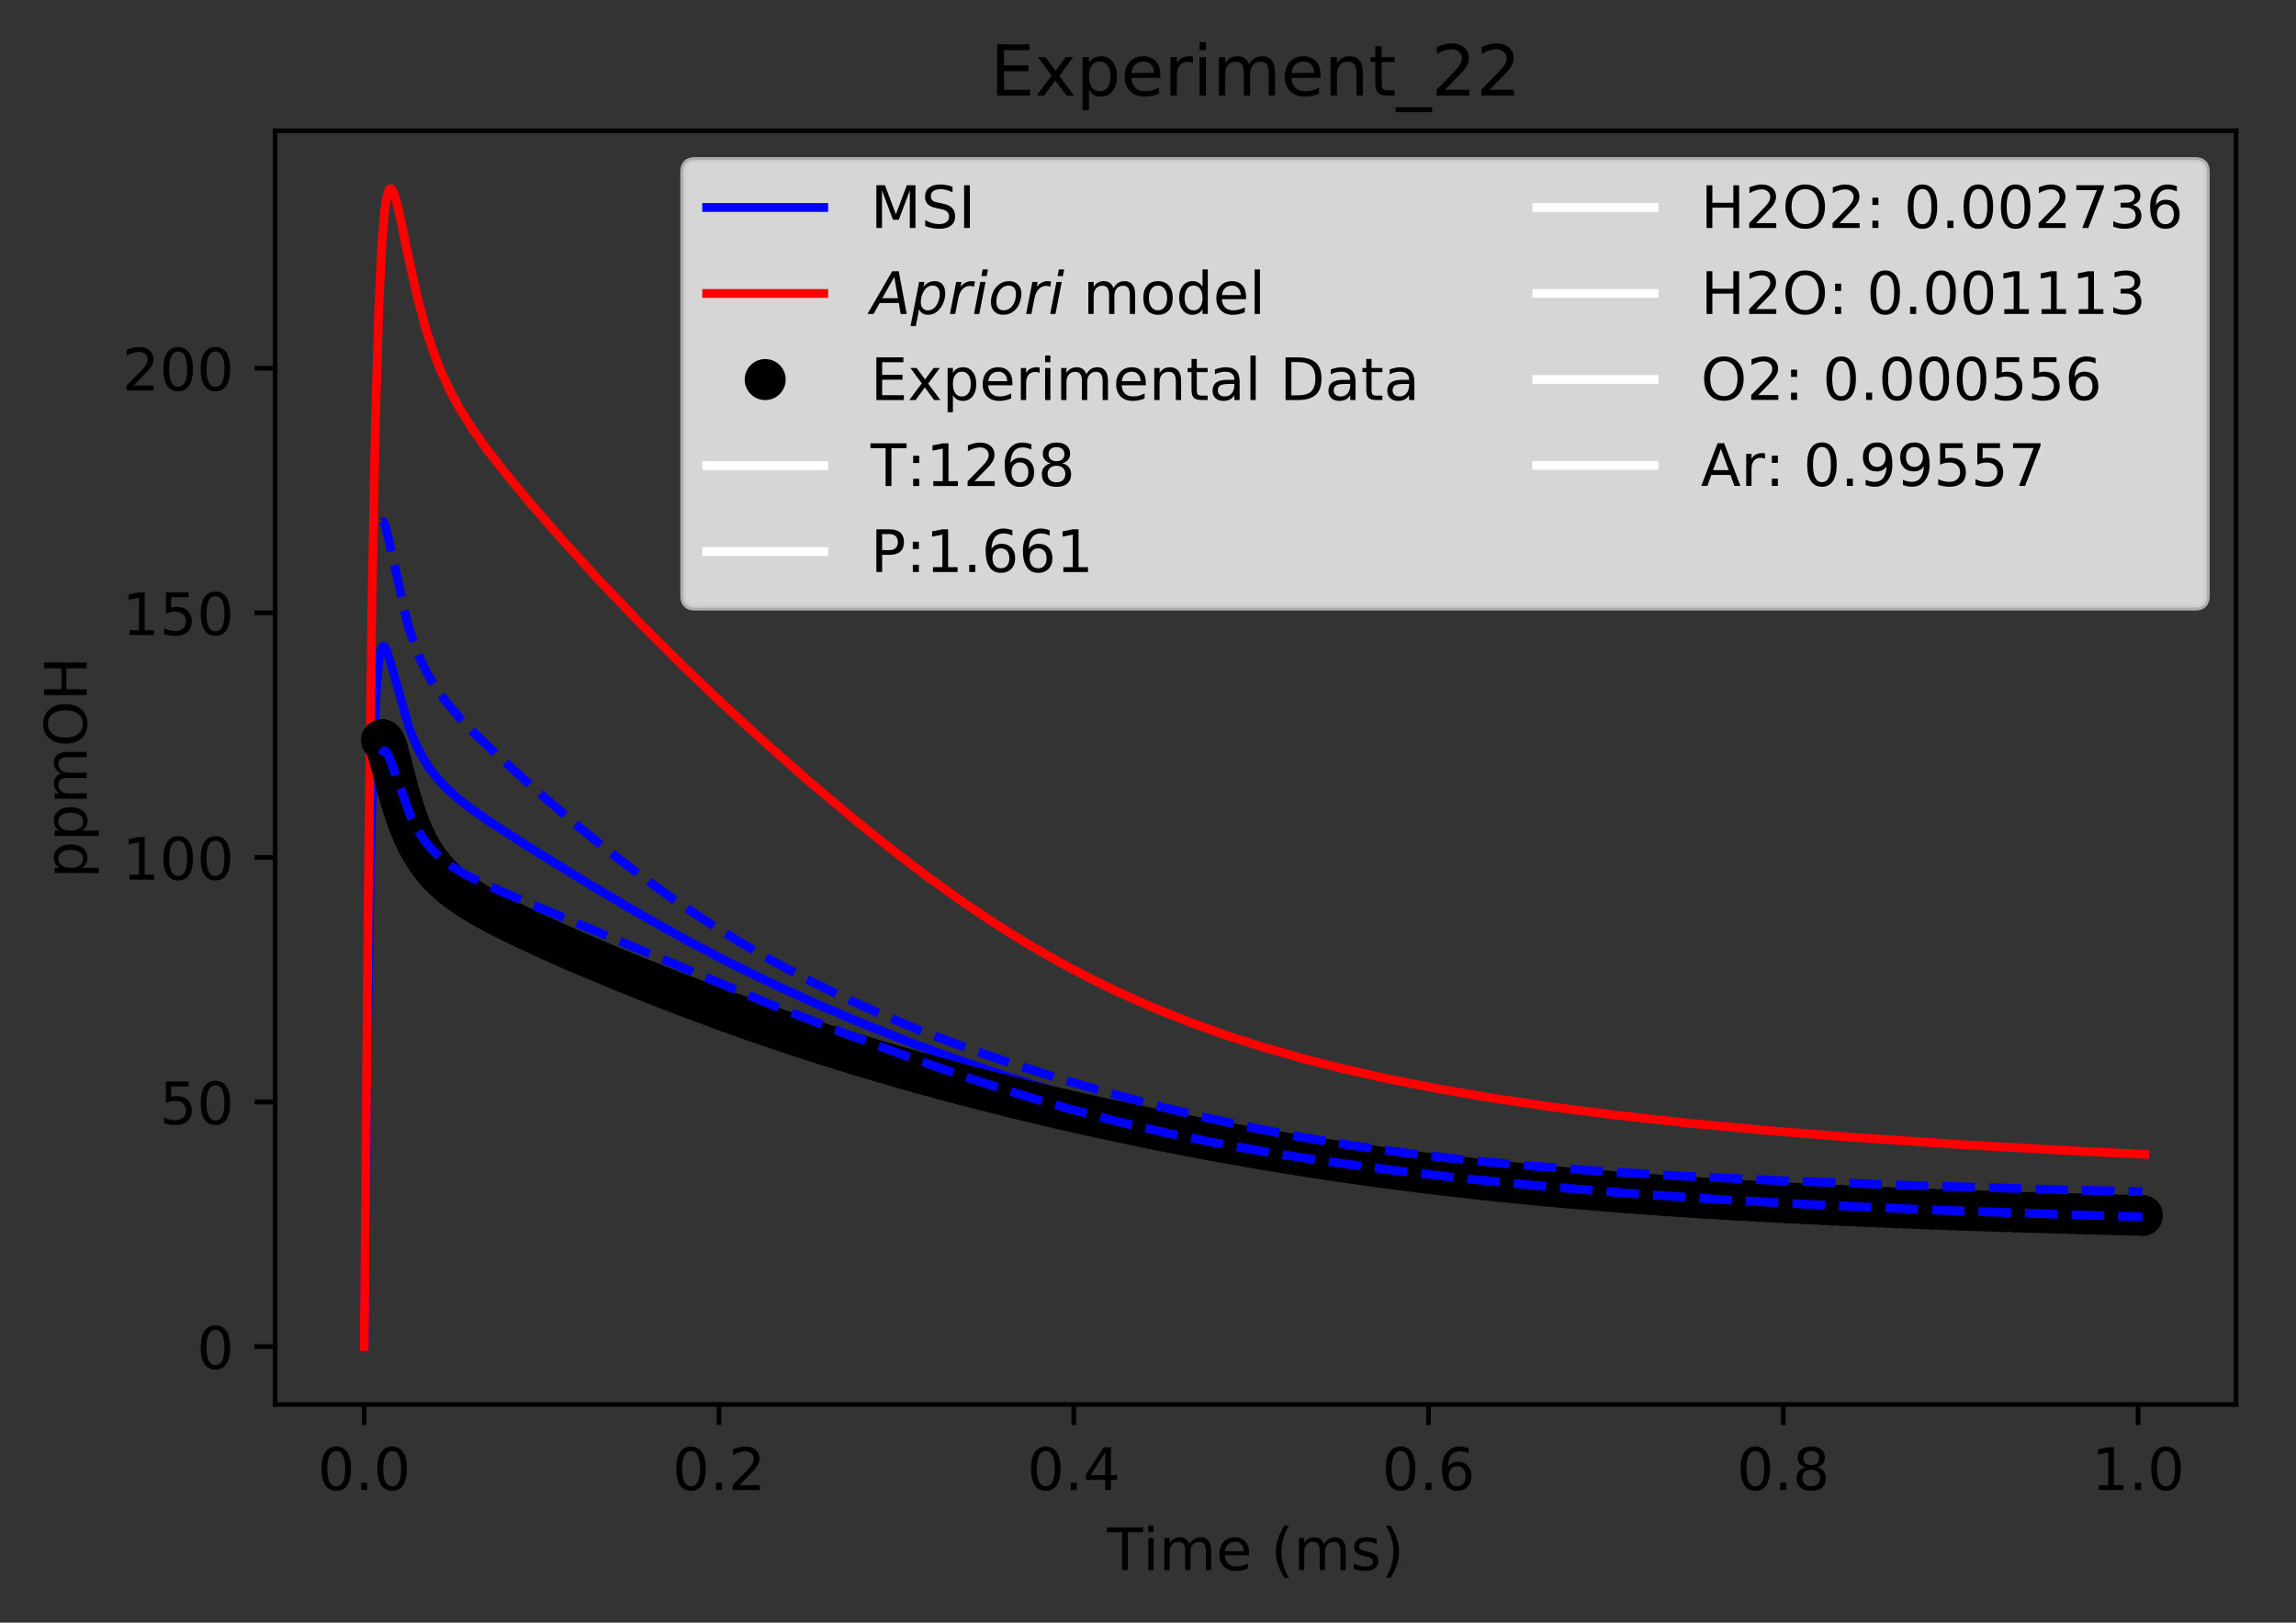 <?xml version="1.0" encoding="utf-8" standalone="no"?>
<!DOCTYPE svg PUBLIC "-//W3C//DTD SVG 1.1//EN"
  "http://www.w3.org/Graphics/SVG/1.1/DTD/svg11.dtd">
<!-- Created with matplotlib (http://matplotlib.org/) -->
<svg height="277pt" version="1.1" viewBox="0 0 392 277" width="392pt" xmlns="http://www.w3.org/2000/svg" xmlns:xlink="http://www.w3.org/1999/xlink">
 <rect x="0" y="0" width="392" height="277" fill="#333333" stroke="none"/>
 <defs>
  <style type="text/css">
*{stroke-linecap:butt;stroke-linejoin:round;}
  </style>
 </defs>
 <g id="figure_1">
  <g id="patch_1">
   <path d="M 0 277.314 
L 392.466 277.314 
L 392.466 0 
L 0 0 
z
" style="fill:none;"/>
  </g>
  <g id="axes_1">
   <g id="patch_2">
    <path d="M 46.966 239.758 
L 381.766 239.758 
L 381.766 22.318 
L 46.966 22.318 
z
" style="fill:none;"/>
   </g>
   <g id="matplotlib.axis_1">
    <g id="xtick_1">
     <g id="line2d_1">
      <defs>
       <path d="M 0 0 
L 0 3.5 
" id="mae82fea619" style="stroke:#000000;stroke-width:0.8;"/>
      </defs>
      <g>
       <use style="stroke:#000000;stroke-width:0.8;" x="62.184" xlink:href="#mae82fea619" y="239.758"/>
      </g>
     </g>
     <g id="text_1">
      <!-- 0.0 -->
      <defs>
       <path d="M 31.781 66.406 
Q 24.172 66.406 20.328 58.906 
Q 16.5 51.422 16.5 36.375 
Q 16.5 21.391 20.328 13.891 
Q 24.172 6.391 31.781 6.391 
Q 39.453 6.391 43.281 13.891 
Q 47.125 21.391 47.125 36.375 
Q 47.125 51.422 43.281 58.906 
Q 39.453 66.406 31.781 66.406 
z
M 31.781 74.219 
Q 44.047 74.219 50.516 64.516 
Q 56.984 54.828 56.984 36.375 
Q 56.984 17.969 50.516 8.266 
Q 44.047 -1.422 31.781 -1.422 
Q 19.531 -1.422 13.062 8.266 
Q 6.594 17.969 6.594 36.375 
Q 6.594 54.828 13.062 64.516 
Q 19.531 74.219 31.781 74.219 
z
" id="DejaVuSans-30"/>
       <path d="M 10.688 12.406 
L 21 12.406 
L 21 0 
L 10.688 0 
z
" id="DejaVuSans-2e"/>
      </defs>
      <g transform="translate(54.232 254.357)scale(0.1 -0.1)">
       <use xlink:href="#DejaVuSans-30"/>
       <use x="63.623" xlink:href="#DejaVuSans-2e"/>
       <use x="95.41" xlink:href="#DejaVuSans-30"/>
      </g>
     </g>
    </g>
    <g id="xtick_2">
     <g id="line2d_2">
      <g>
       <use style="stroke:#000000;stroke-width:0.8;" x="122.755" xlink:href="#mae82fea619" y="239.758"/>
      </g>
     </g>
     <g id="text_2">
      <!-- 0.2 -->
      <defs>
       <path d="M 19.188 8.297 
L 53.609 8.297 
L 53.609 0 
L 7.328 0 
L 7.328 8.297 
Q 12.938 14.109 22.625 23.891 
Q 32.328 33.688 34.812 36.531 
Q 39.547 41.844 41.422 45.531 
Q 43.312 49.219 43.312 52.781 
Q 43.312 58.594 39.234 62.25 
Q 35.156 65.922 28.609 65.922 
Q 23.969 65.922 18.812 64.312 
Q 13.672 62.703 7.812 59.422 
L 7.812 69.391 
Q 13.766 71.781 18.938 73 
Q 24.125 74.219 28.422 74.219 
Q 39.75 74.219 46.484 68.547 
Q 53.219 62.891 53.219 53.422 
Q 53.219 48.922 51.531 44.891 
Q 49.859 40.875 45.406 35.406 
Q 44.188 33.984 37.641 27.219 
Q 31.109 20.453 19.188 8.297 
z
" id="DejaVuSans-32"/>
      </defs>
      <g transform="translate(114.804 254.357)scale(0.1 -0.1)">
       <use xlink:href="#DejaVuSans-30"/>
       <use x="63.623" xlink:href="#DejaVuSans-2e"/>
       <use x="95.41" xlink:href="#DejaVuSans-32"/>
      </g>
     </g>
    </g>
    <g id="xtick_3">
     <g id="line2d_3">
      <g>
       <use style="stroke:#000000;stroke-width:0.8;" x="183.326" xlink:href="#mae82fea619" y="239.758"/>
      </g>
     </g>
     <g id="text_3">
      <!-- 0.4 -->
      <defs>
       <path d="M 37.797 64.312 
L 12.891 25.391 
L 37.797 25.391 
z
M 35.203 72.906 
L 47.609 72.906 
L 47.609 25.391 
L 58.016 25.391 
L 58.016 17.188 
L 47.609 17.188 
L 47.609 0 
L 37.797 0 
L 37.797 17.188 
L 4.891 17.188 
L 4.891 26.703 
z
" id="DejaVuSans-34"/>
      </defs>
      <g transform="translate(175.375 254.357)scale(0.1 -0.1)">
       <use xlink:href="#DejaVuSans-30"/>
       <use x="63.623" xlink:href="#DejaVuSans-2e"/>
       <use x="95.41" xlink:href="#DejaVuSans-34"/>
      </g>
     </g>
    </g>
    <g id="xtick_4">
     <g id="line2d_4">
      <g>
       <use style="stroke:#000000;stroke-width:0.8;" x="243.898" xlink:href="#mae82fea619" y="239.758"/>
      </g>
     </g>
     <g id="text_4">
      <!-- 0.6 -->
      <defs>
       <path d="M 33.016 40.375 
Q 26.375 40.375 22.484 35.828 
Q 18.609 31.297 18.609 23.391 
Q 18.609 15.531 22.484 10.953 
Q 26.375 6.391 33.016 6.391 
Q 39.656 6.391 43.531 10.953 
Q 47.406 15.531 47.406 23.391 
Q 47.406 31.297 43.531 35.828 
Q 39.656 40.375 33.016 40.375 
z
M 52.594 71.297 
L 52.594 62.312 
Q 48.875 64.062 45.094 64.984 
Q 41.312 65.922 37.594 65.922 
Q 27.828 65.922 22.672 59.328 
Q 17.531 52.734 16.797 39.406 
Q 19.672 43.656 24.016 45.922 
Q 28.375 48.188 33.594 48.188 
Q 44.578 48.188 50.953 41.516 
Q 57.328 34.859 57.328 23.391 
Q 57.328 12.156 50.688 5.359 
Q 44.047 -1.422 33.016 -1.422 
Q 20.359 -1.422 13.672 8.266 
Q 6.984 17.969 6.984 36.375 
Q 6.984 53.656 15.188 63.938 
Q 23.391 74.219 37.203 74.219 
Q 40.922 74.219 44.703 73.484 
Q 48.484 72.75 52.594 71.297 
z
" id="DejaVuSans-36"/>
      </defs>
      <g transform="translate(235.946 254.357)scale(0.1 -0.1)">
       <use xlink:href="#DejaVuSans-30"/>
       <use x="63.623" xlink:href="#DejaVuSans-2e"/>
       <use x="95.41" xlink:href="#DejaVuSans-36"/>
      </g>
     </g>
    </g>
    <g id="xtick_5">
     <g id="line2d_5">
      <g>
       <use style="stroke:#000000;stroke-width:0.8;" x="304.469" xlink:href="#mae82fea619" y="239.758"/>
      </g>
     </g>
     <g id="text_5">
      <!-- 0.8 -->
      <defs>
       <path d="M 31.781 34.625 
Q 24.75 34.625 20.719 30.859 
Q 16.703 27.094 16.703 20.516 
Q 16.703 13.922 20.719 10.156 
Q 24.75 6.391 31.781 6.391 
Q 38.812 6.391 42.859 10.172 
Q 46.922 13.969 46.922 20.516 
Q 46.922 27.094 42.891 30.859 
Q 38.875 34.625 31.781 34.625 
z
M 21.922 38.812 
Q 15.578 40.375 12.031 44.719 
Q 8.5 49.078 8.5 55.328 
Q 8.5 64.062 14.719 69.141 
Q 20.953 74.219 31.781 74.219 
Q 42.672 74.219 48.875 69.141 
Q 55.078 64.062 55.078 55.328 
Q 55.078 49.078 51.531 44.719 
Q 48 40.375 41.703 38.812 
Q 48.828 37.156 52.797 32.312 
Q 56.781 27.484 56.781 20.516 
Q 56.781 9.906 50.312 4.234 
Q 43.844 -1.422 31.781 -1.422 
Q 19.734 -1.422 13.25 4.234 
Q 6.781 9.906 6.781 20.516 
Q 6.781 27.484 10.781 32.312 
Q 14.797 37.156 21.922 38.812 
z
M 18.312 54.391 
Q 18.312 48.734 21.844 45.562 
Q 25.391 42.391 31.781 42.391 
Q 38.141 42.391 41.719 45.562 
Q 45.312 48.734 45.312 54.391 
Q 45.312 60.062 41.719 63.234 
Q 38.141 66.406 31.781 66.406 
Q 25.391 66.406 21.844 63.234 
Q 18.312 60.062 18.312 54.391 
z
" id="DejaVuSans-38"/>
      </defs>
      <g transform="translate(296.517 254.357)scale(0.1 -0.1)">
       <use xlink:href="#DejaVuSans-30"/>
       <use x="63.623" xlink:href="#DejaVuSans-2e"/>
       <use x="95.41" xlink:href="#DejaVuSans-38"/>
      </g>
     </g>
    </g>
    <g id="xtick_6">
     <g id="line2d_6">
      <g>
       <use style="stroke:#000000;stroke-width:0.8;" x="365.04" xlink:href="#mae82fea619" y="239.758"/>
      </g>
     </g>
     <g id="text_6">
      <!-- 1.0 -->
      <defs>
       <path d="M 12.406 8.297 
L 28.516 8.297 
L 28.516 63.922 
L 10.984 60.406 
L 10.984 69.391 
L 28.422 72.906 
L 38.281 72.906 
L 38.281 8.297 
L 54.391 8.297 
L 54.391 0 
L 12.406 0 
z
" id="DejaVuSans-31"/>
      </defs>
      <g transform="translate(357.089 254.357)scale(0.1 -0.1)">
       <use xlink:href="#DejaVuSans-31"/>
       <use x="63.623" xlink:href="#DejaVuSans-2e"/>
       <use x="95.41" xlink:href="#DejaVuSans-30"/>
      </g>
     </g>
    </g>
    <g id="text_7">
     <!-- Time (ms) -->
     <defs>
      <path d="M -0.297 72.906 
L 61.375 72.906 
L 61.375 64.594 
L 35.5 64.594 
L 35.5 0 
L 25.594 0 
L 25.594 64.594 
L -0.297 64.594 
z
" id="DejaVuSans-54"/>
      <path d="M 9.422 54.688 
L 18.406 54.688 
L 18.406 0 
L 9.422 0 
z
M 9.422 75.984 
L 18.406 75.984 
L 18.406 64.594 
L 9.422 64.594 
z
" id="DejaVuSans-69"/>
      <path d="M 52 44.188 
Q 55.375 50.25 60.062 53.125 
Q 64.75 56 71.094 56 
Q 79.641 56 84.281 50.016 
Q 88.922 44.047 88.922 33.016 
L 88.922 0 
L 79.891 0 
L 79.891 32.719 
Q 79.891 40.578 77.094 44.375 
Q 74.312 48.188 68.609 48.188 
Q 61.625 48.188 57.562 43.547 
Q 53.516 38.922 53.516 30.906 
L 53.516 0 
L 44.484 0 
L 44.484 32.719 
Q 44.484 40.625 41.703 44.406 
Q 38.922 48.188 33.109 48.188 
Q 26.219 48.188 22.156 43.531 
Q 18.109 38.875 18.109 30.906 
L 18.109 0 
L 9.078 0 
L 9.078 54.688 
L 18.109 54.688 
L 18.109 46.188 
Q 21.188 51.219 25.484 53.609 
Q 29.781 56 35.688 56 
Q 41.656 56 45.828 52.969 
Q 50 49.953 52 44.188 
z
" id="DejaVuSans-6d"/>
      <path d="M 56.203 29.594 
L 56.203 25.203 
L 14.891 25.203 
Q 15.484 15.922 20.484 11.062 
Q 25.484 6.203 34.422 6.203 
Q 39.594 6.203 44.453 7.469 
Q 49.312 8.734 54.109 11.281 
L 54.109 2.781 
Q 49.266 0.734 44.188 -0.344 
Q 39.109 -1.422 33.891 -1.422 
Q 20.797 -1.422 13.156 6.188 
Q 5.516 13.812 5.516 26.812 
Q 5.516 40.234 12.766 48.109 
Q 20.016 56 32.328 56 
Q 43.359 56 49.781 48.891 
Q 56.203 41.797 56.203 29.594 
z
M 47.219 32.234 
Q 47.125 39.594 43.094 43.984 
Q 39.062 48.391 32.422 48.391 
Q 24.906 48.391 20.391 44.141 
Q 15.875 39.891 15.188 32.172 
z
" id="DejaVuSans-65"/>
      <path id="DejaVuSans-20"/>
      <path d="M 31 75.875 
Q 24.469 64.656 21.281 53.656 
Q 18.109 42.672 18.109 31.391 
Q 18.109 20.125 21.312 9.062 
Q 24.516 -2 31 -13.188 
L 23.188 -13.188 
Q 15.875 -1.703 12.234 9.375 
Q 8.594 20.453 8.594 31.391 
Q 8.594 42.281 12.203 53.312 
Q 15.828 64.359 23.188 75.875 
z
" id="DejaVuSans-28"/>
      <path d="M 44.281 53.078 
L 44.281 44.578 
Q 40.484 46.531 36.375 47.5 
Q 32.281 48.484 27.875 48.484 
Q 21.188 48.484 17.844 46.438 
Q 14.5 44.391 14.5 40.281 
Q 14.5 37.156 16.891 35.375 
Q 19.281 33.594 26.516 31.984 
L 29.594 31.297 
Q 39.156 29.25 43.188 25.516 
Q 47.219 21.781 47.219 15.094 
Q 47.219 7.469 41.188 3.016 
Q 35.156 -1.422 24.609 -1.422 
Q 20.219 -1.422 15.453 -0.562 
Q 10.688 0.297 5.422 2 
L 5.422 11.281 
Q 10.406 8.688 15.234 7.391 
Q 20.062 6.109 24.812 6.109 
Q 31.156 6.109 34.562 8.281 
Q 37.984 10.453 37.984 14.406 
Q 37.984 18.062 35.516 20.016 
Q 33.062 21.969 24.703 23.781 
L 21.578 24.516 
Q 13.234 26.266 9.516 29.906 
Q 5.812 33.547 5.812 39.891 
Q 5.812 47.609 11.281 51.797 
Q 16.75 56 26.812 56 
Q 31.781 56 36.172 55.266 
Q 40.578 54.547 44.281 53.078 
z
" id="DejaVuSans-73"/>
      <path d="M 8.016 75.875 
L 15.828 75.875 
Q 23.141 64.359 26.781 53.312 
Q 30.422 42.281 30.422 31.391 
Q 30.422 20.453 26.781 9.375 
Q 23.141 -1.703 15.828 -13.188 
L 8.016 -13.188 
Q 14.5 -2 17.703 9.062 
Q 20.906 20.125 20.906 31.391 
Q 20.906 42.672 17.703 53.656 
Q 14.5 64.656 8.016 75.875 
z
" id="DejaVuSans-29"/>
     </defs>
     <g transform="translate(189.012 268.035)scale(0.1 -0.1)">
      <use xlink:href="#DejaVuSans-54"/>
      <use x="61.037" xlink:href="#DejaVuSans-69"/>
      <use x="88.82" xlink:href="#DejaVuSans-6d"/>
      <use x="186.232" xlink:href="#DejaVuSans-65"/>
      <use x="247.756" xlink:href="#DejaVuSans-20"/>
      <use x="279.543" xlink:href="#DejaVuSans-28"/>
      <use x="318.557" xlink:href="#DejaVuSans-6d"/>
      <use x="415.969" xlink:href="#DejaVuSans-73"/>
      <use x="468.068" xlink:href="#DejaVuSans-29"/>
     </g>
    </g>
   </g>
   <g id="matplotlib.axis_2">
    <g id="ytick_1">
     <g id="line2d_7">
      <defs>
       <path d="M 0 0 
L -3.5 0 
" id="m76952350a2" style="stroke:#000000;stroke-width:0.8;"/>
      </defs>
      <g>
       <use style="stroke:#000000;stroke-width:0.8;" x="46.966" xlink:href="#m76952350a2" y="229.874"/>
      </g>
     </g>
     <g id="text_8">
      <!-- 0 -->
      <g transform="translate(33.603 233.674)scale(0.1 -0.1)">
       <use xlink:href="#DejaVuSans-30"/>
      </g>
     </g>
    </g>
    <g id="ytick_2">
     <g id="line2d_8">
      <g>
       <use style="stroke:#000000;stroke-width:0.8;" x="46.966" xlink:href="#m76952350a2" y="188.121"/>
      </g>
     </g>
     <g id="text_9">
      <!-- 50 -->
      <defs>
       <path d="M 10.797 72.906 
L 49.516 72.906 
L 49.516 64.594 
L 19.828 64.594 
L 19.828 46.734 
Q 21.969 47.469 24.109 47.828 
Q 26.266 48.188 28.422 48.188 
Q 40.625 48.188 47.75 41.5 
Q 54.891 34.812 54.891 23.391 
Q 54.891 11.625 47.562 5.094 
Q 40.234 -1.422 26.906 -1.422 
Q 22.312 -1.422 17.547 -0.641 
Q 12.797 0.141 7.719 1.703 
L 7.719 11.625 
Q 12.109 9.234 16.797 8.062 
Q 21.484 6.891 26.703 6.891 
Q 35.156 6.891 40.078 11.328 
Q 45.016 15.766 45.016 23.391 
Q 45.016 31 40.078 35.438 
Q 35.156 39.891 26.703 39.891 
Q 22.75 39.891 18.812 39.016 
Q 14.891 38.141 10.797 36.281 
z
" id="DejaVuSans-35"/>
      </defs>
      <g transform="translate(27.241 191.92)scale(0.1 -0.1)">
       <use xlink:href="#DejaVuSans-35"/>
       <use x="63.623" xlink:href="#DejaVuSans-30"/>
      </g>
     </g>
    </g>
    <g id="ytick_3">
     <g id="line2d_9">
      <g>
       <use style="stroke:#000000;stroke-width:0.8;" x="46.966" xlink:href="#m76952350a2" y="146.367"/>
      </g>
     </g>
     <g id="text_10">
      <!-- 100 -->
      <g transform="translate(20.878 150.166)scale(0.1 -0.1)">
       <use xlink:href="#DejaVuSans-31"/>
       <use x="63.623" xlink:href="#DejaVuSans-30"/>
       <use x="127.246" xlink:href="#DejaVuSans-30"/>
      </g>
     </g>
    </g>
    <g id="ytick_4">
     <g id="line2d_10">
      <g>
       <use style="stroke:#000000;stroke-width:0.8;" x="46.966" xlink:href="#m76952350a2" y="104.614"/>
      </g>
     </g>
     <g id="text_11">
      <!-- 150 -->
      <g transform="translate(20.878 108.413)scale(0.1 -0.1)">
       <use xlink:href="#DejaVuSans-31"/>
       <use x="63.623" xlink:href="#DejaVuSans-35"/>
       <use x="127.246" xlink:href="#DejaVuSans-30"/>
      </g>
     </g>
    </g>
    <g id="ytick_5">
     <g id="line2d_11">
      <g>
       <use style="stroke:#000000;stroke-width:0.8;" x="46.966" xlink:href="#m76952350a2" y="62.86"/>
      </g>
     </g>
     <g id="text_12">
      <!-- 200 -->
      <g transform="translate(20.878 66.659)scale(0.1 -0.1)">
       <use xlink:href="#DejaVuSans-32"/>
       <use x="63.623" xlink:href="#DejaVuSans-30"/>
       <use x="127.246" xlink:href="#DejaVuSans-30"/>
      </g>
     </g>
    </g>
    <g id="text_13">
     <!-- ppmOH -->
     <defs>
      <path d="M 18.109 8.203 
L 18.109 -20.797 
L 9.078 -20.797 
L 9.078 54.688 
L 18.109 54.688 
L 18.109 46.391 
Q 20.953 51.266 25.266 53.625 
Q 29.594 56 35.594 56 
Q 45.562 56 51.781 48.094 
Q 58.016 40.188 58.016 27.297 
Q 58.016 14.406 51.781 6.484 
Q 45.562 -1.422 35.594 -1.422 
Q 29.594 -1.422 25.266 0.953 
Q 20.953 3.328 18.109 8.203 
z
M 48.688 27.297 
Q 48.688 37.203 44.609 42.844 
Q 40.531 48.484 33.406 48.484 
Q 26.266 48.484 22.188 42.844 
Q 18.109 37.203 18.109 27.297 
Q 18.109 17.391 22.188 11.75 
Q 26.266 6.109 33.406 6.109 
Q 40.531 6.109 44.609 11.75 
Q 48.688 17.391 48.688 27.297 
z
" id="DejaVuSans-70"/>
      <path d="M 39.406 66.219 
Q 28.656 66.219 22.328 58.203 
Q 16.016 50.203 16.016 36.375 
Q 16.016 22.609 22.328 14.594 
Q 28.656 6.594 39.406 6.594 
Q 50.141 6.594 56.422 14.594 
Q 62.703 22.609 62.703 36.375 
Q 62.703 50.203 56.422 58.203 
Q 50.141 66.219 39.406 66.219 
z
M 39.406 74.219 
Q 54.734 74.219 63.906 63.938 
Q 73.094 53.656 73.094 36.375 
Q 73.094 19.141 63.906 8.859 
Q 54.734 -1.422 39.406 -1.422 
Q 24.031 -1.422 14.812 8.828 
Q 5.609 19.094 5.609 36.375 
Q 5.609 53.656 14.812 63.938 
Q 24.031 74.219 39.406 74.219 
z
" id="DejaVuSans-4f"/>
      <path d="M 9.812 72.906 
L 19.672 72.906 
L 19.672 43.016 
L 55.516 43.016 
L 55.516 72.906 
L 65.375 72.906 
L 65.375 0 
L 55.516 0 
L 55.516 34.719 
L 19.672 34.719 
L 19.672 0 
L 9.812 0 
z
" id="DejaVuSans-48"/>
     </defs>
     <g transform="translate(14.798 149.953)rotate(-90)scale(0.1 -0.1)">
      <use xlink:href="#DejaVuSans-70"/>
      <use x="63.477" xlink:href="#DejaVuSans-70"/>
      <use x="126.953" xlink:href="#DejaVuSans-6d"/>
      <use x="224.365" xlink:href="#DejaVuSans-4f"/>
      <use x="303.076" xlink:href="#DejaVuSans-48"/>
     </g>
    </g>
   </g>
   <g id="line2d_12">
    <path clip-path="url(#p072ee80ede)" d="M 62.184 229.874 
L 62.731 177.644 
L 63.25 146.435 
L 63.743 128.278 
L 64.236 117.828 
L 64.684 112.846 
L 65.045 110.939 
L 65.317 110.371 
L 65.521 110.306 
L 65.725 110.478 
L 66.064 111.158 
L 66.608 112.874 
L 69.86 124.302 
L 70.995 127.061 
L 72.081 129.18 
L 73.326 131.148 
L 74.727 132.947 
L 76.219 134.538 
L 78.107 136.243 
L 80.704 138.26 
L 84.147 140.641 
L 90.515 144.729 
L 101.134 151.273 
L 109.898 156.431 
L 117.356 160.579 
L 124.395 164.263 
L 131.691 167.843 
L 139.132 171.254 
L 146.573 174.44 
L 154.84 177.734 
L 163.108 180.784 
L 171.375 183.598 
L 179.643 186.179 
L 187.91 188.528 
L 196.178 190.648 
L 204.445 192.545 
L 212.713 194.229 
L 221.807 195.854 
L 230.901 197.263 
L 240.84 198.585 
L 252.041 199.842 
L 264.486 200.999 
L 278.176 202.04 
L 293.75 202.997 
L 312.583 203.916 
L 335.183 204.779 
L 363.681 205.619 
L 366.547 205.693 
L 366.547 205.693 
" style="fill:none;stroke:#0000ff;stroke-linecap:square;stroke-width:1.5;"/>
   </g>
   <g id="line2d_13">
    <path clip-path="url(#p072ee80ede)" d="M 62.184 229.874 
L 62.848 154.307 
L 63.516 102.145 
L 64.111 71.373 
L 64.689 52.134 
L 65.193 41.788 
L 65.64 36.293 
L 66.064 33.458 
L 66.404 32.425 
L 66.658 32.202 
L 66.828 32.265 
L 67.082 32.621 
L 67.506 33.751 
L 68.184 36.444 
L 69.799 44.238 
L 71.336 51.09 
L 72.616 55.849 
L 73.897 59.809 
L 75.309 63.442 
L 76.851 66.76 
L 78.586 69.935 
L 80.664 73.233 
L 82.921 76.429 
L 86 80.419 
L 90.447 85.79 
L 96.315 92.509 
L 102.638 99.43 
L 109.496 106.6 
L 115.956 113.053 
L 122.844 119.645 
L 130.498 126.667 
L 138.152 133.403 
L 145.806 139.848 
L 152.694 145.367 
L 158.817 150.01 
L 164.94 154.372 
L 170.298 157.938 
L 175.656 161.258 
L 181.013 164.328 
L 186.371 167.152 
L 191.728 169.739 
L 197.086 172.1 
L 203.209 174.542 
L 209.332 176.735 
L 215.455 178.703 
L 222.344 180.679 
L 228.883 182.351 
L 236.967 184.179 
L 245.05 185.781 
L 254.289 187.38 
L 264.682 188.935 
L 275.661 190.347 
L 287.798 191.686 
L 301.67 192.989 
L 316.426 194.165 
L 334.754 195.392 
L 355.7 196.555 
L 366.173 197.062 
L 366.173 197.062 
" style="fill:none;stroke:#ff0000;stroke-linecap:square;stroke-width:1.5;"/>
   </g>
   <g id="line2d_14">
    <defs>
     <path d="M 0 3 
C 0.796 3 1.559 2.684 2.121 2.121 
C 2.684 1.559 3 0.796 3 0 
C 3 -0.796 2.684 -1.559 2.121 -2.121 
C 1.559 -2.684 0.796 -3 0 -3 
C -0.796 -3 -1.559 -2.684 -2.121 -2.121 
C -2.684 -1.559 -3 -0.796 -3 0 
C -3 0.796 -2.684 1.559 -2.121 2.121 
C -1.559 2.684 -0.796 3 0 3 
z
" id="md8f10aa833" style="stroke:#000000;"/>
    </defs>
    <g clip-path="url(#p072ee80ede)">
     <use style="stroke:#000000;" x="65.161" xlink:href="#md8f10aa833" y="126.351"/>
     <use style="stroke:#000000;" x="65.212" xlink:href="#md8f10aa833" y="126.326"/>
     <use style="stroke:#000000;" x="65.273" xlink:href="#md8f10aa833" y="126.324"/>
     <use style="stroke:#000000;" x="65.334" xlink:href="#md8f10aa833" y="126.343"/>
     <use style="stroke:#000000;" x="65.394" xlink:href="#md8f10aa833" y="126.381"/>
     <use style="stroke:#000000;" x="65.455" xlink:href="#md8f10aa833" y="126.437"/>
     <use style="stroke:#000000;" x="65.515" xlink:href="#md8f10aa833" y="126.51"/>
     <use style="stroke:#000000;" x="65.576" xlink:href="#md8f10aa833" y="126.599"/>
     <use style="stroke:#000000;" x="65.636" xlink:href="#md8f10aa833" y="126.701"/>
     <use style="stroke:#000000;" x="65.697" xlink:href="#md8f10aa833" y="126.817"/>
     <use style="stroke:#000000;" x="65.758" xlink:href="#md8f10aa833" y="126.947"/>
     <use style="stroke:#000000;" x="65.818" xlink:href="#md8f10aa833" y="127.086"/>
     <use style="stroke:#000000;" x="65.879" xlink:href="#md8f10aa833" y="127.237"/>
     <use style="stroke:#000000;" x="65.939" xlink:href="#md8f10aa833" y="127.397"/>
     <use style="stroke:#000000;" x="66" xlink:href="#md8f10aa833" y="127.566"/>
     <use style="stroke:#000000;" x="66.06" xlink:href="#md8f10aa833" y="127.742"/>
     <use style="stroke:#000000;" x="66.121" xlink:href="#md8f10aa833" y="127.925"/>
     <use style="stroke:#000000;" x="66.182" xlink:href="#md8f10aa833" y="128.116"/>
     <use style="stroke:#000000;" x="66.242" xlink:href="#md8f10aa833" y="128.312"/>
     <use style="stroke:#000000;" x="66.272" xlink:href="#md8f10aa833" y="128.514"/>
     <use style="stroke:#000000;" x="66.333" xlink:href="#md8f10aa833" y="128.72"/>
     <use style="stroke:#000000;" x="66.394" xlink:href="#md8f10aa833" y="128.931"/>
     <use style="stroke:#000000;" x="66.454" xlink:href="#md8f10aa833" y="129.145"/>
     <use style="stroke:#000000;" x="66.515" xlink:href="#md8f10aa833" y="129.363"/>
     <use style="stroke:#000000;" x="66.575" xlink:href="#md8f10aa833" y="129.583"/>
     <use style="stroke:#000000;" x="66.636" xlink:href="#md8f10aa833" y="129.806"/>
     <use style="stroke:#000000;" x="66.696" xlink:href="#md8f10aa833" y="130.031"/>
     <use style="stroke:#000000;" x="66.757" xlink:href="#md8f10aa833" y="130.258"/>
     <use style="stroke:#000000;" x="66.818" xlink:href="#md8f10aa833" y="130.486"/>
     <use style="stroke:#000000;" x="66.878" xlink:href="#md8f10aa833" y="130.715"/>
     <use style="stroke:#000000;" x="66.939" xlink:href="#md8f10aa833" y="130.946"/>
     <use style="stroke:#000000;" x="66.999" xlink:href="#md8f10aa833" y="131.176"/>
     <use style="stroke:#000000;" x="67.06" xlink:href="#md8f10aa833" y="131.407"/>
     <use style="stroke:#000000;" x="67.12" xlink:href="#md8f10aa833" y="131.638"/>
     <use style="stroke:#000000;" x="67.181" xlink:href="#md8f10aa833" y="131.869"/>
     <use style="stroke:#000000;" x="67.242" xlink:href="#md8f10aa833" y="132.1"/>
     <use style="stroke:#000000;" x="67.302" xlink:href="#md8f10aa833" y="132.33"/>
     <use style="stroke:#000000;" x="67.363" xlink:href="#md8f10aa833" y="132.56"/>
     <use style="stroke:#000000;" x="67.423" xlink:href="#md8f10aa833" y="132.789"/>
     <use style="stroke:#000000;" x="67.484" xlink:href="#md8f10aa833" y="133.017"/>
     <use style="stroke:#000000;" x="67.544" xlink:href="#md8f10aa833" y="133.244"/>
     <use style="stroke:#000000;" x="67.605" xlink:href="#md8f10aa833" y="133.47"/>
     <use style="stroke:#000000;" x="67.666" xlink:href="#md8f10aa833" y="133.695"/>
     <use style="stroke:#000000;" x="67.696" xlink:href="#md8f10aa833" y="133.918"/>
     <use style="stroke:#000000;" x="67.756" xlink:href="#md8f10aa833" y="134.139"/>
     <use style="stroke:#000000;" x="67.847" xlink:href="#md8f10aa833" y="134.471"/>
     <use style="stroke:#000000;" x="67.938" xlink:href="#md8f10aa833" y="134.798"/>
     <use style="stroke:#000000;" x="68.029" xlink:href="#md8f10aa833" y="135.121"/>
     <use style="stroke:#000000;" x="68.12" xlink:href="#md8f10aa833" y="135.44"/>
     <use style="stroke:#000000;" x="68.211" xlink:href="#md8f10aa833" y="135.755"/>
     <use style="stroke:#000000;" x="68.302" xlink:href="#md8f10aa833" y="136.066"/>
     <use style="stroke:#000000;" x="68.392" xlink:href="#md8f10aa833" y="136.372"/>
     <use style="stroke:#000000;" x="68.483" xlink:href="#md8f10aa833" y="136.674"/>
     <use style="stroke:#000000;" x="68.574" xlink:href="#md8f10aa833" y="136.972"/>
     <use style="stroke:#000000;" x="68.665" xlink:href="#md8f10aa833" y="137.264"/>
     <use style="stroke:#000000;" x="68.756" xlink:href="#md8f10aa833" y="137.552"/>
     <use style="stroke:#000000;" x="68.847" xlink:href="#md8f10aa833" y="137.835"/>
     <use style="stroke:#000000;" x="68.938" xlink:href="#md8f10aa833" y="138.114"/>
     <use style="stroke:#000000;" x="69.028" xlink:href="#md8f10aa833" y="138.388"/>
     <use style="stroke:#000000;" x="69.119" xlink:href="#md8f10aa833" y="138.658"/>
     <use style="stroke:#000000;" x="69.21" xlink:href="#md8f10aa833" y="138.923"/>
     <use style="stroke:#000000;" x="69.301" xlink:href="#md8f10aa833" y="139.183"/>
     <use style="stroke:#000000;" x="69.392" xlink:href="#md8f10aa833" y="139.439"/>
     <use style="stroke:#000000;" x="69.452" xlink:href="#md8f10aa833" y="139.691"/>
     <use style="stroke:#000000;" x="69.543" xlink:href="#md8f10aa833" y="139.938"/>
     <use style="stroke:#000000;" x="69.634" xlink:href="#md8f10aa833" y="140.181"/>
     <use style="stroke:#000000;" x="69.725" xlink:href="#md8f10aa833" y="140.419"/>
     <use style="stroke:#000000;" x="69.816" xlink:href="#md8f10aa833" y="140.654"/>
     <use style="stroke:#000000;" x="69.967" xlink:href="#md8f10aa833" y="140.999"/>
     <use style="stroke:#000000;" x="70.088" xlink:href="#md8f10aa833" y="141.334"/>
     <use style="stroke:#000000;" x="70.24" xlink:href="#md8f10aa833" y="141.661"/>
     <use style="stroke:#000000;" x="70.361" xlink:href="#md8f10aa833" y="141.979"/>
     <use style="stroke:#000000;" x="70.482" xlink:href="#md8f10aa833" y="142.289"/>
     <use style="stroke:#000000;" x="70.634" xlink:href="#md8f10aa833" y="142.59"/>
     <use style="stroke:#000000;" x="70.755" xlink:href="#md8f10aa833" y="142.883"/>
     <use style="stroke:#000000;" x="70.906" xlink:href="#md8f10aa833" y="143.17"/>
     <use style="stroke:#000000;" x="71.027" xlink:href="#md8f10aa833" y="143.448"/>
     <use style="stroke:#000000;" x="71.179" xlink:href="#md8f10aa833" y="143.719"/>
     <use style="stroke:#000000;" x="71.3" xlink:href="#md8f10aa833" y="143.984"/>
     <use style="stroke:#000000;" x="71.421" xlink:href="#md8f10aa833" y="144.242"/>
     <use style="stroke:#000000;" x="71.572" xlink:href="#md8f10aa833" y="144.493"/>
     <use style="stroke:#000000;" x="71.694" xlink:href="#md8f10aa833" y="144.738"/>
     <use style="stroke:#000000;" x="71.845" xlink:href="#md8f10aa833" y="144.977"/>
     <use style="stroke:#000000;" x="71.966" xlink:href="#md8f10aa833" y="145.21"/>
     <use style="stroke:#000000;" x="72.118" xlink:href="#md8f10aa833" y="145.437"/>
     <use style="stroke:#000000;" x="72.239" xlink:href="#md8f10aa833" y="145.659"/>
     <use style="stroke:#000000;" x="72.39" xlink:href="#md8f10aa833" y="145.876"/>
     <use style="stroke:#000000;" x="72.511" xlink:href="#md8f10aa833" y="146.087"/>
     <use style="stroke:#000000;" x="72.632" xlink:href="#md8f10aa833" y="146.294"/>
     <use style="stroke:#000000;" x="72.784" xlink:href="#md8f10aa833" y="146.496"/>
     <use style="stroke:#000000;" x="72.905" xlink:href="#md8f10aa833" y="146.693"/>
     <use style="stroke:#000000;" x="73.056" xlink:href="#md8f10aa833" y="146.886"/>
     <use style="stroke:#000000;" x="73.177" xlink:href="#md8f10aa833" y="147.074"/>
     <use style="stroke:#000000;" x="73.329" xlink:href="#md8f10aa833" y="147.259"/>
     <use style="stroke:#000000;" x="73.45" xlink:href="#md8f10aa833" y="147.439"/>
     <use style="stroke:#000000;" x="73.571" xlink:href="#md8f10aa833" y="147.616"/>
     <use style="stroke:#000000;" x="73.723" xlink:href="#md8f10aa833" y="147.789"/>
     <use style="stroke:#000000;" x="73.844" xlink:href="#md8f10aa833" y="147.958"/>
     <use style="stroke:#000000;" x="73.995" xlink:href="#md8f10aa833" y="148.124"/>
     <use style="stroke:#000000;" x="74.116" xlink:href="#md8f10aa833" y="148.286"/>
     <use style="stroke:#000000;" x="74.268" xlink:href="#md8f10aa833" y="148.446"/>
     <use style="stroke:#000000;" x="74.389" xlink:href="#md8f10aa833" y="148.602"/>
     <use style="stroke:#000000;" x="74.51" xlink:href="#md8f10aa833" y="148.755"/>
     <use style="stroke:#000000;" x="74.661" xlink:href="#md8f10aa833" y="148.905"/>
     <use style="stroke:#000000;" x="74.783" xlink:href="#md8f10aa833" y="149.053"/>
     <use style="stroke:#000000;" x="74.934" xlink:href="#md8f10aa833" y="149.198"/>
     <use style="stroke:#000000;" x="75.055" xlink:href="#md8f10aa833" y="149.34"/>
     <use style="stroke:#000000;" x="75.207" xlink:href="#md8f10aa833" y="149.479"/>
     <use style="stroke:#000000;" x="75.328" xlink:href="#md8f10aa833" y="149.616"/>
     <use style="stroke:#000000;" x="75.479" xlink:href="#md8f10aa833" y="149.751"/>
     <use style="stroke:#000000;" x="75.6" xlink:href="#md8f10aa833" y="149.884"/>
     <use style="stroke:#000000;" x="75.721" xlink:href="#md8f10aa833" y="150.014"/>
     <use style="stroke:#000000;" x="75.933" xlink:href="#md8f10aa833" y="150.206"/>
     <use style="stroke:#000000;" x="76.145" xlink:href="#md8f10aa833" y="150.393"/>
     <use style="stroke:#000000;" x="76.327" xlink:href="#md8f10aa833" y="150.576"/>
     <use style="stroke:#000000;" x="76.539" xlink:href="#md8f10aa833" y="150.754"/>
     <use style="stroke:#000000;" x="76.751" xlink:href="#md8f10aa833" y="150.929"/>
     <use style="stroke:#000000;" x="76.933" xlink:href="#md8f10aa833" y="151.1"/>
     <use style="stroke:#000000;" x="77.145" xlink:href="#md8f10aa833" y="151.268"/>
     <use style="stroke:#000000;" x="77.357" xlink:href="#md8f10aa833" y="151.432"/>
     <use style="stroke:#000000;" x="77.539" xlink:href="#md8f10aa833" y="151.593"/>
     <use style="stroke:#000000;" x="77.751" xlink:href="#md8f10aa833" y="151.751"/>
     <use style="stroke:#000000;" x="77.963" xlink:href="#md8f10aa833" y="151.906"/>
     <use style="stroke:#000000;" x="78.144" xlink:href="#md8f10aa833" y="152.058"/>
     <use style="stroke:#000000;" x="78.356" xlink:href="#md8f10aa833" y="152.208"/>
     <use style="stroke:#000000;" x="78.568" xlink:href="#md8f10aa833" y="152.355"/>
     <use style="stroke:#000000;" x="78.75" xlink:href="#md8f10aa833" y="152.499"/>
     <use style="stroke:#000000;" x="78.962" xlink:href="#md8f10aa833" y="152.642"/>
     <use style="stroke:#000000;" x="79.174" xlink:href="#md8f10aa833" y="152.782"/>
     <use style="stroke:#000000;" x="79.356" xlink:href="#md8f10aa833" y="152.92"/>
     <use style="stroke:#000000;" x="79.568" xlink:href="#md8f10aa833" y="153.056"/>
     <use style="stroke:#000000;" x="79.78" xlink:href="#md8f10aa833" y="153.19"/>
     <use style="stroke:#000000;" x="79.961" xlink:href="#md8f10aa833" y="153.323"/>
     <use style="stroke:#000000;" x="80.173" xlink:href="#md8f10aa833" y="153.454"/>
     <use style="stroke:#000000;" x="80.476" xlink:href="#md8f10aa833" y="153.648"/>
     <use style="stroke:#000000;" x="80.779" xlink:href="#md8f10aa833" y="153.839"/>
     <use style="stroke:#000000;" x="81.082" xlink:href="#md8f10aa833" y="154.027"/>
     <use style="stroke:#000000;" x="81.385" xlink:href="#md8f10aa833" y="154.212"/>
     <use style="stroke:#000000;" x="81.688" xlink:href="#md8f10aa833" y="154.393"/>
     <use style="stroke:#000000;" x="81.991" xlink:href="#md8f10aa833" y="154.572"/>
     <use style="stroke:#000000;" x="82.293" xlink:href="#md8f10aa833" y="154.749"/>
     <use style="stroke:#000000;" x="82.627" xlink:href="#md8f10aa833" y="154.923"/>
     <use style="stroke:#000000;" x="82.929" xlink:href="#md8f10aa833" y="155.095"/>
     <use style="stroke:#000000;" x="83.232" xlink:href="#md8f10aa833" y="155.265"/>
     <use style="stroke:#000000;" x="83.535" xlink:href="#md8f10aa833" y="155.433"/>
     <use style="stroke:#000000;" x="83.838" xlink:href="#md8f10aa833" y="155.599"/>
     <use style="stroke:#000000;" x="84.141" xlink:href="#md8f10aa833" y="155.764"/>
     <use style="stroke:#000000;" x="84.444" xlink:href="#md8f10aa833" y="155.927"/>
     <use style="stroke:#000000;" x="84.747" xlink:href="#md8f10aa833" y="156.088"/>
     <use style="stroke:#000000;" x="85.049" xlink:href="#md8f10aa833" y="156.248"/>
     <use style="stroke:#000000;" x="85.352" xlink:href="#md8f10aa833" y="156.406"/>
     <use style="stroke:#000000;" x="85.655" xlink:href="#md8f10aa833" y="156.563"/>
     <use style="stroke:#000000;" x="85.958" xlink:href="#md8f10aa833" y="156.719"/>
     <use style="stroke:#000000;" x="86.261" xlink:href="#md8f10aa833" y="156.874"/>
     <use style="stroke:#000000;" x="86.564" xlink:href="#md8f10aa833" y="157.027"/>
     <use style="stroke:#000000;" x="86.897" xlink:href="#md8f10aa833" y="157.18"/>
     <use style="stroke:#000000;" x="87.2" xlink:href="#md8f10aa833" y="157.331"/>
     <use style="stroke:#000000;" x="87.503" xlink:href="#md8f10aa833" y="157.482"/>
     <use style="stroke:#000000;" x="87.805" xlink:href="#md8f10aa833" y="157.632"/>
     <use style="stroke:#000000;" x="88.108" xlink:href="#md8f10aa833" y="157.781"/>
     <use style="stroke:#000000;" x="88.411" xlink:href="#md8f10aa833" y="157.929"/>
     <use style="stroke:#000000;" x="88.714" xlink:href="#md8f10aa833" y="158.076"/>
     <use style="stroke:#000000;" x="89.017" xlink:href="#md8f10aa833" y="158.222"/>
     <use style="stroke:#000000;" x="89.32" xlink:href="#md8f10aa833" y="158.368"/>
     <use style="stroke:#000000;" x="89.623" xlink:href="#md8f10aa833" y="158.513"/>
     <use style="stroke:#000000;" x="89.925" xlink:href="#md8f10aa833" y="158.658"/>
     <use style="stroke:#000000;" x="90.38" xlink:href="#md8f10aa833" y="158.874"/>
     <use style="stroke:#000000;" x="90.864" xlink:href="#md8f10aa833" y="159.088"/>
     <use style="stroke:#000000;" x="91.319" xlink:href="#md8f10aa833" y="159.301"/>
     <use style="stroke:#000000;" x="91.773" xlink:href="#md8f10aa833" y="159.514"/>
     <use style="stroke:#000000;" x="92.227" xlink:href="#md8f10aa833" y="159.725"/>
     <use style="stroke:#000000;" x="92.772" xlink:href="#md8f10aa833" y="159.934"/>
     <use style="stroke:#000000;" x="93.075" xlink:href="#md8f10aa833" y="160.143"/>
     <use style="stroke:#000000;" x="93.681" xlink:href="#md8f10aa833" y="160.351"/>
     <use style="stroke:#000000;" x="93.984" xlink:href="#md8f10aa833" y="160.558"/>
     <use style="stroke:#000000;" x="94.589" xlink:href="#md8f10aa833" y="160.764"/>
     <use style="stroke:#000000;" x="94.892" xlink:href="#md8f10aa833" y="160.969"/>
     <use style="stroke:#000000;" x="95.498" xlink:href="#md8f10aa833" y="161.173"/>
     <use style="stroke:#000000;" x="95.801" xlink:href="#md8f10aa833" y="161.376"/>
     <use style="stroke:#000000;" x="96.407" xlink:href="#md8f10aa833" y="161.579"/>
     <use style="stroke:#000000;" x="96.709" xlink:href="#md8f10aa833" y="161.78"/>
     <use style="stroke:#000000;" x="97.315" xlink:href="#md8f10aa833" y="161.981"/>
     <use style="stroke:#000000;" x="97.618" xlink:href="#md8f10aa833" y="162.182"/>
     <use style="stroke:#000000;" x="98.224" xlink:href="#md8f10aa833" y="162.381"/>
     <use style="stroke:#000000;" x="98.527" xlink:href="#md8f10aa833" y="162.58"/>
     <use style="stroke:#000000;" x="99.102" xlink:href="#md8f10aa833" y="162.778"/>
     <use style="stroke:#000000;" x="99.56" xlink:href="#md8f10aa833" y="162.975"/>
     <use style="stroke:#000000;" x="100.019" xlink:href="#md8f10aa833" y="163.172"/>
     <use style="stroke:#000000;" x="100.477" xlink:href="#md8f10aa833" y="163.368"/>
     <use style="stroke:#000000;" x="101.167" xlink:href="#md8f10aa833" y="163.662"/>
     <use style="stroke:#000000;" x="101.857" xlink:href="#md8f10aa833" y="163.954"/>
     <use style="stroke:#000000;" x="102.547" xlink:href="#md8f10aa833" y="164.245"/>
     <use style="stroke:#000000;" x="103.237" xlink:href="#md8f10aa833" y="164.535"/>
     <use style="stroke:#000000;" x="103.927" xlink:href="#md8f10aa833" y="164.823"/>
     <use style="stroke:#000000;" x="104.617" xlink:href="#md8f10aa833" y="165.11"/>
     <use style="stroke:#000000;" x="105.307" xlink:href="#md8f10aa833" y="165.395"/>
     <use style="stroke:#000000;" x="105.997" xlink:href="#md8f10aa833" y="165.679"/>
     <use style="stroke:#000000;" x="106.687" xlink:href="#md8f10aa833" y="165.962"/>
     <use style="stroke:#000000;" x="107.377" xlink:href="#md8f10aa833" y="166.243"/>
     <use style="stroke:#000000;" x="108.067" xlink:href="#md8f10aa833" y="166.523"/>
     <use style="stroke:#000000;" x="108.757" xlink:href="#md8f10aa833" y="166.802"/>
     <use style="stroke:#000000;" x="109.447" xlink:href="#md8f10aa833" y="167.079"/>
     <use style="stroke:#000000;" x="110.137" xlink:href="#md8f10aa833" y="167.355"/>
     <use style="stroke:#000000;" x="110.827" xlink:href="#md8f10aa833" y="167.63"/>
     <use style="stroke:#000000;" x="111.517" xlink:href="#md8f10aa833" y="167.904"/>
     <use style="stroke:#000000;" x="112.207" xlink:href="#md8f10aa833" y="168.176"/>
     <use style="stroke:#000000;" x="112.897" xlink:href="#md8f10aa833" y="168.447"/>
     <use style="stroke:#000000;" x="113.587" xlink:href="#md8f10aa833" y="168.716"/>
     <use style="stroke:#000000;" x="114.277" xlink:href="#md8f10aa833" y="168.984"/>
     <use style="stroke:#000000;" x="114.967" xlink:href="#md8f10aa833" y="169.251"/>
     <use style="stroke:#000000;" x="115.657" xlink:href="#md8f10aa833" y="169.517"/>
     <use style="stroke:#000000;" x="116.347" xlink:href="#md8f10aa833" y="169.781"/>
     <use style="stroke:#000000;" x="117.037" xlink:href="#md8f10aa833" y="170.044"/>
     <use style="stroke:#000000;" x="117.727" xlink:href="#md8f10aa833" y="170.306"/>
     <use style="stroke:#000000;" x="118.417" xlink:href="#md8f10aa833" y="170.566"/>
     <use style="stroke:#000000;" x="119.108" xlink:href="#md8f10aa833" y="170.825"/>
     <use style="stroke:#000000;" x="119.797" xlink:href="#md8f10aa833" y="171.083"/>
     <use style="stroke:#000000;" x="120.487" xlink:href="#md8f10aa833" y="171.34"/>
     <use style="stroke:#000000;" x="121.178" xlink:href="#md8f10aa833" y="171.595"/>
     <use style="stroke:#000000;" x="121.867" xlink:href="#md8f10aa833" y="171.849"/>
     <use style="stroke:#000000;" x="122.557" xlink:href="#md8f10aa833" y="172.102"/>
     <use style="stroke:#000000;" x="123.248" xlink:href="#md8f10aa833" y="172.353"/>
     <use style="stroke:#000000;" x="123.937" xlink:href="#md8f10aa833" y="172.604"/>
     <use style="stroke:#000000;" x="124.627" xlink:href="#md8f10aa833" y="172.852"/>
     <use style="stroke:#000000;" x="125.318" xlink:href="#md8f10aa833" y="173.1"/>
     <use style="stroke:#000000;" x="126.007" xlink:href="#md8f10aa833" y="173.346"/>
     <use style="stroke:#000000;" x="126.697" xlink:href="#md8f10aa833" y="173.591"/>
     <use style="stroke:#000000;" x="127.388" xlink:href="#md8f10aa833" y="173.835"/>
     <use style="stroke:#000000;" x="128.078" xlink:href="#md8f10aa833" y="174.078"/>
     <use style="stroke:#000000;" x="128.767" xlink:href="#md8f10aa833" y="174.319"/>
     <use style="stroke:#000000;" x="129.458" xlink:href="#md8f10aa833" y="174.559"/>
     <use style="stroke:#000000;" x="130.148" xlink:href="#md8f10aa833" y="174.798"/>
     <use style="stroke:#000000;" x="130.837" xlink:href="#md8f10aa833" y="175.035"/>
     <use style="stroke:#000000;" x="131.528" xlink:href="#md8f10aa833" y="175.271"/>
     <use style="stroke:#000000;" x="132.218" xlink:href="#md8f10aa833" y="175.506"/>
     <use style="stroke:#000000;" x="132.907" xlink:href="#md8f10aa833" y="175.74"/>
     <use style="stroke:#000000;" x="133.598" xlink:href="#md8f10aa833" y="175.973"/>
     <use style="stroke:#000000;" x="134.288" xlink:href="#md8f10aa833" y="176.204"/>
     <use style="stroke:#000000;" x="134.977" xlink:href="#md8f10aa833" y="176.434"/>
     <use style="stroke:#000000;" x="135.668" xlink:href="#md8f10aa833" y="176.663"/>
     <use style="stroke:#000000;" x="136.358" xlink:href="#md8f10aa833" y="176.89"/>
     <use style="stroke:#000000;" x="137.048" xlink:href="#md8f10aa833" y="177.117"/>
     <use style="stroke:#000000;" x="137.738" xlink:href="#md8f10aa833" y="177.342"/>
     <use style="stroke:#000000;" x="138.428" xlink:href="#md8f10aa833" y="177.566"/>
     <use style="stroke:#000000;" x="139.118" xlink:href="#md8f10aa833" y="177.788"/>
     <use style="stroke:#000000;" x="139.808" xlink:href="#md8f10aa833" y="178.01"/>
     <use style="stroke:#000000;" x="140.498" xlink:href="#md8f10aa833" y="178.23"/>
     <use style="stroke:#000000;" x="141.188" xlink:href="#md8f10aa833" y="178.45"/>
     <use style="stroke:#000000;" x="141.877" xlink:href="#md8f10aa833" y="178.667"/>
     <use style="stroke:#000000;" x="142.568" xlink:href="#md8f10aa833" y="178.884"/>
     <use style="stroke:#000000;" x="143.258" xlink:href="#md8f10aa833" y="179.1"/>
     <use style="stroke:#000000;" x="143.947" xlink:href="#md8f10aa833" y="179.314"/>
     <use style="stroke:#000000;" x="144.638" xlink:href="#md8f10aa833" y="179.528"/>
     <use style="stroke:#000000;" x="145.328" xlink:href="#md8f10aa833" y="179.74"/>
     <use style="stroke:#000000;" x="146.018" xlink:href="#md8f10aa833" y="179.951"/>
     <use style="stroke:#000000;" x="146.708" xlink:href="#md8f10aa833" y="180.161"/>
     <use style="stroke:#000000;" x="147.398" xlink:href="#md8f10aa833" y="180.369"/>
     <use style="stroke:#000000;" x="148.088" xlink:href="#md8f10aa833" y="180.577"/>
     <use style="stroke:#000000;" x="148.778" xlink:href="#md8f10aa833" y="180.783"/>
     <use style="stroke:#000000;" x="149.468" xlink:href="#md8f10aa833" y="180.989"/>
     <use style="stroke:#000000;" x="150.158" xlink:href="#md8f10aa833" y="181.193"/>
     <use style="stroke:#000000;" x="150.848" xlink:href="#md8f10aa833" y="181.396"/>
     <use style="stroke:#000000;" x="151.538" xlink:href="#md8f10aa833" y="181.598"/>
     <use style="stroke:#000000;" x="152.228" xlink:href="#md8f10aa833" y="181.799"/>
     <use style="stroke:#000000;" x="152.918" xlink:href="#md8f10aa833" y="181.999"/>
     <use style="stroke:#000000;" x="153.608" xlink:href="#md8f10aa833" y="182.197"/>
     <use style="stroke:#000000;" x="154.298" xlink:href="#md8f10aa833" y="182.395"/>
     <use style="stroke:#000000;" x="154.988" xlink:href="#md8f10aa833" y="182.592"/>
     <use style="stroke:#000000;" x="155.678" xlink:href="#md8f10aa833" y="182.787"/>
     <use style="stroke:#000000;" x="156.368" xlink:href="#md8f10aa833" y="182.981"/>
     <use style="stroke:#000000;" x="157.058" xlink:href="#md8f10aa833" y="183.175"/>
     <use style="stroke:#000000;" x="157.748" xlink:href="#md8f10aa833" y="183.367"/>
     <use style="stroke:#000000;" x="158.438" xlink:href="#md8f10aa833" y="183.559"/>
     <use style="stroke:#000000;" x="159.128" xlink:href="#md8f10aa833" y="183.749"/>
     <use style="stroke:#000000;" x="159.818" xlink:href="#md8f10aa833" y="183.938"/>
     <use style="stroke:#000000;" x="160.508" xlink:href="#md8f10aa833" y="184.126"/>
     <use style="stroke:#000000;" x="161.198" xlink:href="#md8f10aa833" y="184.313"/>
     <use style="stroke:#000000;" x="161.888" xlink:href="#md8f10aa833" y="184.499"/>
     <use style="stroke:#000000;" x="162.578" xlink:href="#md8f10aa833" y="184.685"/>
     <use style="stroke:#000000;" x="163.268" xlink:href="#md8f10aa833" y="184.869"/>
     <use style="stroke:#000000;" x="163.958" xlink:href="#md8f10aa833" y="185.052"/>
     <use style="stroke:#000000;" x="164.648" xlink:href="#md8f10aa833" y="185.234"/>
     <use style="stroke:#000000;" x="165.684" xlink:href="#md8f10aa833" y="185.506"/>
     <use style="stroke:#000000;" x="166.72" xlink:href="#md8f10aa833" y="185.775"/>
     <use style="stroke:#000000;" x="167.756" xlink:href="#md8f10aa833" y="186.042"/>
     <use style="stroke:#000000;" x="168.792" xlink:href="#md8f10aa833" y="186.307"/>
     <use style="stroke:#000000;" x="169.828" xlink:href="#md8f10aa833" y="186.57"/>
     <use style="stroke:#000000;" x="170.864" xlink:href="#md8f10aa833" y="186.831"/>
     <use style="stroke:#000000;" x="171.9" xlink:href="#md8f10aa833" y="187.09"/>
     <use style="stroke:#000000;" x="172.936" xlink:href="#md8f10aa833" y="187.346"/>
     <use style="stroke:#000000;" x="173.972" xlink:href="#md8f10aa833" y="187.601"/>
     <use style="stroke:#000000;" x="175.008" xlink:href="#md8f10aa833" y="187.853"/>
     <use style="stroke:#000000;" x="176.044" xlink:href="#md8f10aa833" y="188.103"/>
     <use style="stroke:#000000;" x="177.08" xlink:href="#md8f10aa833" y="188.352"/>
     <use style="stroke:#000000;" x="178.116" xlink:href="#md8f10aa833" y="188.598"/>
     <use style="stroke:#000000;" x="179.152" xlink:href="#md8f10aa833" y="188.842"/>
     <use style="stroke:#000000;" x="180.188" xlink:href="#md8f10aa833" y="189.084"/>
     <use style="stroke:#000000;" x="181.224" xlink:href="#md8f10aa833" y="189.325"/>
     <use style="stroke:#000000;" x="182.26" xlink:href="#md8f10aa833" y="189.563"/>
     <use style="stroke:#000000;" x="183.296" xlink:href="#md8f10aa833" y="189.799"/>
     <use style="stroke:#000000;" x="184.333" xlink:href="#md8f10aa833" y="190.033"/>
     <use style="stroke:#000000;" x="185.369" xlink:href="#md8f10aa833" y="190.265"/>
     <use style="stroke:#000000;" x="186.404" xlink:href="#md8f10aa833" y="190.496"/>
     <use style="stroke:#000000;" x="187.44" xlink:href="#md8f10aa833" y="190.724"/>
     <use style="stroke:#000000;" x="188.476" xlink:href="#md8f10aa833" y="190.95"/>
     <use style="stroke:#000000;" x="189.513" xlink:href="#md8f10aa833" y="191.175"/>
     <use style="stroke:#000000;" x="190.549" xlink:href="#md8f10aa833" y="191.397"/>
     <use style="stroke:#000000;" x="191.585" xlink:href="#md8f10aa833" y="191.618"/>
     <use style="stroke:#000000;" x="192.621" xlink:href="#md8f10aa833" y="191.836"/>
     <use style="stroke:#000000;" x="193.657" xlink:href="#md8f10aa833" y="192.053"/>
     <use style="stroke:#000000;" x="194.693" xlink:href="#md8f10aa833" y="192.268"/>
     <use style="stroke:#000000;" x="195.729" xlink:href="#md8f10aa833" y="192.481"/>
     <use style="stroke:#000000;" x="196.765" xlink:href="#md8f10aa833" y="192.692"/>
     <use style="stroke:#000000;" x="197.801" xlink:href="#md8f10aa833" y="192.901"/>
     <use style="stroke:#000000;" x="198.837" xlink:href="#md8f10aa833" y="193.108"/>
     <use style="stroke:#000000;" x="199.873" xlink:href="#md8f10aa833" y="193.313"/>
     <use style="stroke:#000000;" x="200.909" xlink:href="#md8f10aa833" y="193.517"/>
     <use style="stroke:#000000;" x="201.945" xlink:href="#md8f10aa833" y="193.718"/>
     <use style="stroke:#000000;" x="202.981" xlink:href="#md8f10aa833" y="193.918"/>
     <use style="stroke:#000000;" x="204.017" xlink:href="#md8f10aa833" y="194.115"/>
     <use style="stroke:#000000;" x="205.053" xlink:href="#md8f10aa833" y="194.311"/>
     <use style="stroke:#000000;" x="206.089" xlink:href="#md8f10aa833" y="194.505"/>
     <use style="stroke:#000000;" x="207.125" xlink:href="#md8f10aa833" y="194.697"/>
     <use style="stroke:#000000;" x="208.161" xlink:href="#md8f10aa833" y="194.887"/>
     <use style="stroke:#000000;" x="209.197" xlink:href="#md8f10aa833" y="195.075"/>
     <use style="stroke:#000000;" x="210.233" xlink:href="#md8f10aa833" y="195.262"/>
     <use style="stroke:#000000;" x="211.269" xlink:href="#md8f10aa833" y="195.446"/>
     <use style="stroke:#000000;" x="212.305" xlink:href="#md8f10aa833" y="195.628"/>
     <use style="stroke:#000000;" x="213.341" xlink:href="#md8f10aa833" y="195.809"/>
     <use style="stroke:#000000;" x="214.377" xlink:href="#md8f10aa833" y="195.988"/>
     <use style="stroke:#000000;" x="215.413" xlink:href="#md8f10aa833" y="196.165"/>
     <use style="stroke:#000000;" x="216.45" xlink:href="#md8f10aa833" y="196.34"/>
     <use style="stroke:#000000;" x="217.485" xlink:href="#md8f10aa833" y="196.513"/>
     <use style="stroke:#000000;" x="218.521" xlink:href="#md8f10aa833" y="196.684"/>
     <use style="stroke:#000000;" x="219.557" xlink:href="#md8f10aa833" y="196.854"/>
     <use style="stroke:#000000;" x="220.594" xlink:href="#md8f10aa833" y="197.021"/>
     <use style="stroke:#000000;" x="221.63" xlink:href="#md8f10aa833" y="197.187"/>
     <use style="stroke:#000000;" x="222.666" xlink:href="#md8f10aa833" y="197.351"/>
     <use style="stroke:#000000;" x="223.702" xlink:href="#md8f10aa833" y="197.513"/>
     <use style="stroke:#000000;" x="224.738" xlink:href="#md8f10aa833" y="197.673"/>
     <use style="stroke:#000000;" x="225.774" xlink:href="#md8f10aa833" y="197.831"/>
     <use style="stroke:#000000;" x="226.81" xlink:href="#md8f10aa833" y="197.988"/>
     <use style="stroke:#000000;" x="227.846" xlink:href="#md8f10aa833" y="198.142"/>
     <use style="stroke:#000000;" x="228.882" xlink:href="#md8f10aa833" y="198.295"/>
     <use style="stroke:#000000;" x="229.918" xlink:href="#md8f10aa833" y="198.446"/>
     <use style="stroke:#000000;" x="230.954" xlink:href="#md8f10aa833" y="198.595"/>
     <use style="stroke:#000000;" x="231.99" xlink:href="#md8f10aa833" y="198.743"/>
     <use style="stroke:#000000;" x="233.026" xlink:href="#md8f10aa833" y="198.888"/>
     <use style="stroke:#000000;" x="234.062" xlink:href="#md8f10aa833" y="199.032"/>
     <use style="stroke:#000000;" x="235.098" xlink:href="#md8f10aa833" y="199.174"/>
     <use style="stroke:#000000;" x="236.134" xlink:href="#md8f10aa833" y="199.314"/>
     <use style="stroke:#000000;" x="237.17" xlink:href="#md8f10aa833" y="199.453"/>
     <use style="stroke:#000000;" x="238.206" xlink:href="#md8f10aa833" y="199.589"/>
     <use style="stroke:#000000;" x="239.242" xlink:href="#md8f10aa833" y="199.724"/>
     <use style="stroke:#000000;" x="240.278" xlink:href="#md8f10aa833" y="199.857"/>
     <use style="stroke:#000000;" x="241.314" xlink:href="#md8f10aa833" y="199.989"/>
     <use style="stroke:#000000;" x="242.35" xlink:href="#md8f10aa833" y="200.118"/>
     <use style="stroke:#000000;" x="243.386" xlink:href="#md8f10aa833" y="200.246"/>
     <use style="stroke:#000000;" x="244.422" xlink:href="#md8f10aa833" y="200.373"/>
     <use style="stroke:#000000;" x="245.458" xlink:href="#md8f10aa833" y="200.497"/>
     <use style="stroke:#000000;" x="246.494" xlink:href="#md8f10aa833" y="200.62"/>
     <use style="stroke:#000000;" x="247.53" xlink:href="#md8f10aa833" y="200.742"/>
     <use style="stroke:#000000;" x="248.566" xlink:href="#md8f10aa833" y="200.861"/>
     <use style="stroke:#000000;" x="249.602" xlink:href="#md8f10aa833" y="200.979"/>
     <use style="stroke:#000000;" x="250.638" xlink:href="#md8f10aa833" y="201.096"/>
     <use style="stroke:#000000;" x="251.674" xlink:href="#md8f10aa833" y="201.21"/>
     <use style="stroke:#000000;" x="252.711" xlink:href="#md8f10aa833" y="201.324"/>
     <use style="stroke:#000000;" x="253.747" xlink:href="#md8f10aa833" y="201.435"/>
     <use style="stroke:#000000;" x="254.783" xlink:href="#md8f10aa833" y="201.545"/>
     <use style="stroke:#000000;" x="255.818" xlink:href="#md8f10aa833" y="201.654"/>
     <use style="stroke:#000000;" x="256.855" xlink:href="#md8f10aa833" y="201.761"/>
     <use style="stroke:#000000;" x="257.891" xlink:href="#md8f10aa833" y="201.866"/>
     <use style="stroke:#000000;" x="258.927" xlink:href="#md8f10aa833" y="201.97"/>
     <use style="stroke:#000000;" x="259.963" xlink:href="#md8f10aa833" y="202.073"/>
     <use style="stroke:#000000;" x="260.999" xlink:href="#md8f10aa833" y="202.174"/>
     <use style="stroke:#000000;" x="262.035" xlink:href="#md8f10aa833" y="202.273"/>
     <use style="stroke:#000000;" x="263.071" xlink:href="#md8f10aa833" y="202.372"/>
     <use style="stroke:#000000;" x="264.107" xlink:href="#md8f10aa833" y="202.468"/>
     <use style="stroke:#000000;" x="265.143" xlink:href="#md8f10aa833" y="202.564"/>
     <use style="stroke:#000000;" x="266.179" xlink:href="#md8f10aa833" y="202.657"/>
     <use style="stroke:#000000;" x="267.215" xlink:href="#md8f10aa833" y="202.75"/>
     <use style="stroke:#000000;" x="268.251" xlink:href="#md8f10aa833" y="202.841"/>
     <use style="stroke:#000000;" x="269.287" xlink:href="#md8f10aa833" y="202.931"/>
     <use style="stroke:#000000;" x="270.323" xlink:href="#md8f10aa833" y="203.02"/>
     <use style="stroke:#000000;" x="271.359" xlink:href="#md8f10aa833" y="203.107"/>
     <use style="stroke:#000000;" x="272.395" xlink:href="#md8f10aa833" y="203.193"/>
     <use style="stroke:#000000;" x="273.431" xlink:href="#md8f10aa833" y="203.277"/>
     <use style="stroke:#000000;" x="274.467" xlink:href="#md8f10aa833" y="203.361"/>
     <use style="stroke:#000000;" x="275.503" xlink:href="#md8f10aa833" y="203.443"/>
     <use style="stroke:#000000;" x="276.539" xlink:href="#md8f10aa833" y="203.524"/>
     <use style="stroke:#000000;" x="277.575" xlink:href="#md8f10aa833" y="203.604"/>
     <use style="stroke:#000000;" x="278.611" xlink:href="#md8f10aa833" y="203.682"/>
     <use style="stroke:#000000;" x="279.647" xlink:href="#md8f10aa833" y="203.76"/>
     <use style="stroke:#000000;" x="280.683" xlink:href="#md8f10aa833" y="203.836"/>
     <use style="stroke:#000000;" x="281.719" xlink:href="#md8f10aa833" y="203.911"/>
     <use style="stroke:#000000;" x="282.755" xlink:href="#md8f10aa833" y="203.985"/>
     <use style="stroke:#000000;" x="283.792" xlink:href="#md8f10aa833" y="204.058"/>
     <use style="stroke:#000000;" x="284.828" xlink:href="#md8f10aa833" y="204.13"/>
     <use style="stroke:#000000;" x="285.864" xlink:href="#md8f10aa833" y="204.201"/>
     <use style="stroke:#000000;" x="286.899" xlink:href="#md8f10aa833" y="204.27"/>
     <use style="stroke:#000000;" x="287.935" xlink:href="#md8f10aa833" y="204.339"/>
     <use style="stroke:#000000;" x="288.972" xlink:href="#md8f10aa833" y="204.407"/>
     <use style="stroke:#000000;" x="290.008" xlink:href="#md8f10aa833" y="204.473"/>
     <use style="stroke:#000000;" x="291.044" xlink:href="#md8f10aa833" y="204.539"/>
     <use style="stroke:#000000;" x="292.08" xlink:href="#md8f10aa833" y="204.604"/>
     <use style="stroke:#000000;" x="293.116" xlink:href="#md8f10aa833" y="204.667"/>
     <use style="stroke:#000000;" x="294.152" xlink:href="#md8f10aa833" y="204.73"/>
     <use style="stroke:#000000;" x="295.188" xlink:href="#md8f10aa833" y="204.792"/>
     <use style="stroke:#000000;" x="296.224" xlink:href="#md8f10aa833" y="204.853"/>
     <use style="stroke:#000000;" x="297.26" xlink:href="#md8f10aa833" y="204.913"/>
     <use style="stroke:#000000;" x="298.817" xlink:href="#md8f10aa833" y="205.001"/>
     <use style="stroke:#000000;" x="300.374" xlink:href="#md8f10aa833" y="205.088"/>
     <use style="stroke:#000000;" x="301.931" xlink:href="#md8f10aa833" y="205.173"/>
     <use style="stroke:#000000;" x="303.488" xlink:href="#md8f10aa833" y="205.256"/>
     <use style="stroke:#000000;" x="305.046" xlink:href="#md8f10aa833" y="205.337"/>
     <use style="stroke:#000000;" x="306.603" xlink:href="#md8f10aa833" y="205.416"/>
     <use style="stroke:#000000;" x="308.16" xlink:href="#md8f10aa833" y="205.494"/>
     <use style="stroke:#000000;" x="309.717" xlink:href="#md8f10aa833" y="205.57"/>
     <use style="stroke:#000000;" x="311.274" xlink:href="#md8f10aa833" y="205.644"/>
     <use style="stroke:#000000;" x="312.832" xlink:href="#md8f10aa833" y="205.717"/>
     <use style="stroke:#000000;" x="314.388" xlink:href="#md8f10aa833" y="205.788"/>
     <use style="stroke:#000000;" x="315.946" xlink:href="#md8f10aa833" y="205.857"/>
     <use style="stroke:#000000;" x="317.503" xlink:href="#md8f10aa833" y="205.926"/>
     <use style="stroke:#000000;" x="319.06" xlink:href="#md8f10aa833" y="205.993"/>
     <use style="stroke:#000000;" x="320.617" xlink:href="#md8f10aa833" y="206.058"/>
     <use style="stroke:#000000;" x="322.174" xlink:href="#md8f10aa833" y="206.122"/>
     <use style="stroke:#000000;" x="323.732" xlink:href="#md8f10aa833" y="206.185"/>
     <use style="stroke:#000000;" x="325.289" xlink:href="#md8f10aa833" y="206.246"/>
     <use style="stroke:#000000;" x="326.846" xlink:href="#md8f10aa833" y="206.307"/>
     <use style="stroke:#000000;" x="328.403" xlink:href="#md8f10aa833" y="206.366"/>
     <use style="stroke:#000000;" x="329.96" xlink:href="#md8f10aa833" y="206.424"/>
     <use style="stroke:#000000;" x="331.517" xlink:href="#md8f10aa833" y="206.48"/>
     <use style="stroke:#000000;" x="333.074" xlink:href="#md8f10aa833" y="206.536"/>
     <use style="stroke:#000000;" x="334.632" xlink:href="#md8f10aa833" y="206.59"/>
     <use style="stroke:#000000;" x="336.189" xlink:href="#md8f10aa833" y="206.644"/>
     <use style="stroke:#000000;" x="337.746" xlink:href="#md8f10aa833" y="206.697"/>
     <use style="stroke:#000000;" x="339.303" xlink:href="#md8f10aa833" y="206.748"/>
     <use style="stroke:#000000;" x="340.86" xlink:href="#md8f10aa833" y="206.798"/>
     <use style="stroke:#000000;" x="342.418" xlink:href="#md8f10aa833" y="206.848"/>
     <use style="stroke:#000000;" x="343.975" xlink:href="#md8f10aa833" y="206.897"/>
     <use style="stroke:#000000;" x="345.532" xlink:href="#md8f10aa833" y="206.945"/>
     <use style="stroke:#000000;" x="347.089" xlink:href="#md8f10aa833" y="206.991"/>
     <use style="stroke:#000000;" x="348.646" xlink:href="#md8f10aa833" y="207.038"/>
     <use style="stroke:#000000;" x="350.203" xlink:href="#md8f10aa833" y="207.083"/>
     <use style="stroke:#000000;" x="351.76" xlink:href="#md8f10aa833" y="207.127"/>
     <use style="stroke:#000000;" x="353.318" xlink:href="#md8f10aa833" y="207.171"/>
     <use style="stroke:#000000;" x="354.875" xlink:href="#md8f10aa833" y="207.214"/>
     <use style="stroke:#000000;" x="356.432" xlink:href="#md8f10aa833" y="207.256"/>
     <use style="stroke:#000000;" x="357.989" xlink:href="#md8f10aa833" y="207.298"/>
     <use style="stroke:#000000;" x="359.546" xlink:href="#md8f10aa833" y="207.339"/>
     <use style="stroke:#000000;" x="361.104" xlink:href="#md8f10aa833" y="207.379"/>
     <use style="stroke:#000000;" x="362.66" xlink:href="#md8f10aa833" y="207.418"/>
     <use style="stroke:#000000;" x="364.218" xlink:href="#md8f10aa833" y="207.457"/>
     <use style="stroke:#000000;" x="365.776" xlink:href="#md8f10aa833" y="207.495"/>
    </g>
   </g>
   <g id="line2d_15">
    <path clip-path="url(#p072ee80ede)" d="M 65.161 89.043 
L 65.334 88.999 
L 65.515 89.195 
L 65.818 89.95 
L 66.333 91.987 
L 69.634 106.684 
L 70.755 110.083 
L 71.966 113.008 
L 73.177 115.379 
L 74.661 117.771 
L 76.327 120.024 
L 78.356 122.399 
L 81.082 125.239 
L 85.049 129.038 
L 91.319 134.709 
L 98.224 140.656 
L 103.927 145.304 
L 109.447 149.542 
L 114.967 153.51 
L 120.487 157.207 
L 126.007 160.646 
L 131.528 163.841 
L 137.738 167.162 
L 143.947 170.216 
L 150.158 173.023 
L 157.058 175.883 
L 163.958 178.503 
L 171.9 181.27 
L 180.188 183.919 
L 188.476 186.353 
L 197.801 188.847 
L 206.089 190.846 
L 214.377 192.632 
L 222.666 194.205 
L 230.954 195.568 
L 240.278 196.867 
L 249.602 197.946 
L 259.963 198.929 
L 272.395 199.877 
L 286.899 200.749 
L 303.488 201.531 
L 325.289 202.334 
L 353.318 203.134 
L 365.776 203.434 
L 365.776 203.434 
" style="fill:none;stroke:#0000ff;stroke-dasharray:5.55,2.4;stroke-dashoffset:0;stroke-width:1.5;"/>
   </g>
   <g id="line2d_16">
    <path clip-path="url(#p072ee80ede)" d="M 65.161 128.9 
L 65.455 128.302 
L 65.697 128.196 
L 65.939 128.35 
L 66.272 128.875 
L 66.818 130.221 
L 70.24 139.682 
L 71.421 141.902 
L 72.632 143.694 
L 73.995 145.282 
L 75.479 146.654 
L 77.145 147.894 
L 79.356 149.237 
L 82.293 150.721 
L 86.897 152.749 
L 131.528 171.456 
L 143.947 176.302 
L 155.678 180.64 
L 165.684 184.116 
L 173.972 186.784 
L 182.26 189.221 
L 190.549 191.405 
L 198.837 193.339 
L 207.125 195.039 
L 216.45 196.708 
L 226.81 198.31 
L 238.206 199.829 
L 250.638 201.254 
L 264.107 202.568 
L 278.611 203.753 
L 294.152 204.797 
L 311.274 205.731 
L 331.517 206.611 
L 354.875 207.409 
L 365.776 207.722 
L 365.776 207.722 
" style="fill:none;stroke:#0000ff;stroke-dasharray:5.55,2.4;stroke-dashoffset:0;stroke-width:1.5;"/>
   </g>
   <g id="line2d_17"/>
   <g id="line2d_18"/>
   <g id="line2d_19"/>
   <g id="line2d_20"/>
   <g id="line2d_21"/>
   <g id="line2d_22"/>
   <g id="patch_3">
    <path d="M 46.966 239.758 
L 46.966 22.318 
" style="fill:none;stroke:#000000;stroke-linecap:square;stroke-linejoin:miter;stroke-width:0.8;"/>
   </g>
   <g id="patch_4">
    <path d="M 381.766 239.758 
L 381.766 22.318 
" style="fill:none;stroke:#000000;stroke-linecap:square;stroke-linejoin:miter;stroke-width:0.8;"/>
   </g>
   <g id="patch_5">
    <path d="M 46.966 239.758 
L 381.766 239.758 
" style="fill:none;stroke:#000000;stroke-linecap:square;stroke-linejoin:miter;stroke-width:0.8;"/>
   </g>
   <g id="patch_6">
    <path d="M 46.966 22.318 
L 381.766 22.318 
" style="fill:none;stroke:#000000;stroke-linecap:square;stroke-linejoin:miter;stroke-width:0.8;"/>
   </g>
   <g id="text_14">
    <!-- Experiment_22 -->
    <defs>
     <path d="M 9.812 72.906 
L 55.906 72.906 
L 55.906 64.594 
L 19.672 64.594 
L 19.672 43.016 
L 54.391 43.016 
L 54.391 34.719 
L 19.672 34.719 
L 19.672 8.297 
L 56.781 8.297 
L 56.781 0 
L 9.812 0 
z
" id="DejaVuSans-45"/>
     <path d="M 54.891 54.688 
L 35.109 28.078 
L 55.906 0 
L 45.312 0 
L 29.391 21.484 
L 13.484 0 
L 2.875 0 
L 24.125 28.609 
L 4.688 54.688 
L 15.281 54.688 
L 29.781 35.203 
L 44.281 54.688 
z
" id="DejaVuSans-78"/>
     <path d="M 41.109 46.297 
Q 39.594 47.172 37.812 47.578 
Q 36.031 48 33.891 48 
Q 26.266 48 22.188 43.047 
Q 18.109 38.094 18.109 28.812 
L 18.109 0 
L 9.078 0 
L 9.078 54.688 
L 18.109 54.688 
L 18.109 46.188 
Q 20.953 51.172 25.484 53.578 
Q 30.031 56 36.531 56 
Q 37.453 56 38.578 55.875 
Q 39.703 55.766 41.062 55.516 
z
" id="DejaVuSans-72"/>
     <path d="M 54.891 33.016 
L 54.891 0 
L 45.906 0 
L 45.906 32.719 
Q 45.906 40.484 42.875 44.328 
Q 39.844 48.188 33.797 48.188 
Q 26.516 48.188 22.312 43.547 
Q 18.109 38.922 18.109 30.906 
L 18.109 0 
L 9.078 0 
L 9.078 54.688 
L 18.109 54.688 
L 18.109 46.188 
Q 21.344 51.125 25.703 53.562 
Q 30.078 56 35.797 56 
Q 45.219 56 50.047 50.172 
Q 54.891 44.344 54.891 33.016 
z
" id="DejaVuSans-6e"/>
     <path d="M 18.312 70.219 
L 18.312 54.688 
L 36.812 54.688 
L 36.812 47.703 
L 18.312 47.703 
L 18.312 18.016 
Q 18.312 11.328 20.141 9.422 
Q 21.969 7.516 27.594 7.516 
L 36.812 7.516 
L 36.812 0 
L 27.594 0 
Q 17.188 0 13.234 3.875 
Q 9.281 7.766 9.281 18.016 
L 9.281 47.703 
L 2.688 47.703 
L 2.688 54.688 
L 9.281 54.688 
L 9.281 70.219 
z
" id="DejaVuSans-74"/>
     <path d="M 50.984 -16.609 
L 50.984 -23.578 
L -0.984 -23.578 
L -0.984 -16.609 
z
" id="DejaVuSans-5f"/>
    </defs>
    <g transform="translate(169.063 16.318)scale(0.12 -0.12)">
     <use xlink:href="#DejaVuSans-45"/>
     <use x="63.184" xlink:href="#DejaVuSans-78"/>
     <use x="122.363" xlink:href="#DejaVuSans-70"/>
     <use x="185.84" xlink:href="#DejaVuSans-65"/>
     <use x="247.363" xlink:href="#DejaVuSans-72"/>
     <use x="288.477" xlink:href="#DejaVuSans-69"/>
     <use x="316.26" xlink:href="#DejaVuSans-6d"/>
     <use x="413.672" xlink:href="#DejaVuSans-65"/>
     <use x="475.195" xlink:href="#DejaVuSans-6e"/>
     <use x="538.574" xlink:href="#DejaVuSans-74"/>
     <use x="577.783" xlink:href="#DejaVuSans-5f"/>
     <use x="627.783" xlink:href="#DejaVuSans-32"/>
     <use x="691.406" xlink:href="#DejaVuSans-32"/>
    </g>
   </g>
   <g id="legend_1">
    <g id="patch_7">
     <path d="M 118.645 103.731 
L 374.766 103.731 
Q 376.766 103.731 376.766 101.731 
L 376.766 29.318 
Q 376.766 27.318 374.766 27.318 
L 118.645 27.318 
Q 116.645 27.318 116.645 29.318 
L 116.645 101.731 
Q 116.645 103.731 118.645 103.731 
z
" style="fill:#ffffff;opacity:0.8;stroke:#cccccc;stroke-linejoin:miter;"/>
    </g>
    <g id="line2d_23">
     <path d="M 120.645 35.417 
L 140.645 35.417 
" style="fill:none;stroke:#0000ff;stroke-linecap:square;stroke-width:1.5;"/>
    </g>
    <g id="line2d_24"/>
    <g id="text_15">
     <!-- MSI -->
     <defs>
      <path d="M 9.812 72.906 
L 24.516 72.906 
L 43.109 23.297 
L 61.812 72.906 
L 76.516 72.906 
L 76.516 0 
L 66.891 0 
L 66.891 64.016 
L 48.094 14.016 
L 38.188 14.016 
L 19.391 64.016 
L 19.391 0 
L 9.812 0 
z
" id="DejaVuSans-4d"/>
      <path d="M 53.516 70.516 
L 53.516 60.891 
Q 47.906 63.578 42.922 64.891 
Q 37.938 66.219 33.297 66.219 
Q 25.25 66.219 20.875 63.094 
Q 16.5 59.969 16.5 54.203 
Q 16.5 49.359 19.406 46.891 
Q 22.312 44.438 30.422 42.922 
L 36.375 41.703 
Q 47.406 39.594 52.656 34.297 
Q 57.906 29 57.906 20.125 
Q 57.906 9.516 50.797 4.047 
Q 43.703 -1.422 29.984 -1.422 
Q 24.812 -1.422 18.969 -0.25 
Q 13.141 0.922 6.891 3.219 
L 6.891 13.375 
Q 12.891 10.016 18.656 8.297 
Q 24.422 6.594 29.984 6.594 
Q 38.422 6.594 43.016 9.906 
Q 47.609 13.234 47.609 19.391 
Q 47.609 24.75 44.312 27.781 
Q 41.016 30.812 33.5 32.328 
L 27.484 33.5 
Q 16.453 35.688 11.516 40.375 
Q 6.594 45.062 6.594 53.422 
Q 6.594 63.094 13.406 68.656 
Q 20.219 74.219 32.172 74.219 
Q 37.312 74.219 42.625 73.281 
Q 47.953 72.359 53.516 70.516 
z
" id="DejaVuSans-53"/>
      <path d="M 9.812 72.906 
L 19.672 72.906 
L 19.672 0 
L 9.812 0 
z
" id="DejaVuSans-49"/>
     </defs>
     <g transform="translate(148.645 38.917)scale(0.1 -0.1)">
      <use xlink:href="#DejaVuSans-4d"/>
      <use x="86.279" xlink:href="#DejaVuSans-53"/>
      <use x="149.756" xlink:href="#DejaVuSans-49"/>
     </g>
    </g>
    <g id="line2d_25">
     <path d="M 120.645 50.096 
L 140.645 50.096 
" style="fill:none;stroke:#ff0000;stroke-linecap:square;stroke-width:1.5;"/>
    </g>
    <g id="line2d_26"/>
    <g id="text_16">
     <!-- $\it{A priori}$ model -->
     <defs>
      <path d="M 36.812 72.906 
L 48 72.906 
L 61.531 0 
L 51.219 0 
L 48.188 18.703 
L 15.375 18.703 
L 5.078 0 
L -5.328 0 
z
M 40.375 63.188 
L 19.922 26.906 
L 46.688 26.906 
z
" id="DejaVuSans-Oblique-41"/>
      <path d="M 49.609 33.688 
Q 49.609 40.875 46.484 44.672 
Q 43.359 48.484 37.5 48.484 
Q 33.5 48.484 29.859 46.438 
Q 26.219 44.391 23.391 40.484 
Q 20.609 36.625 18.938 31.156 
Q 17.281 25.688 17.281 20.312 
Q 17.281 13.484 20.406 9.797 
Q 23.531 6.109 29.297 6.109 
Q 33.547 6.109 37.188 8.109 
Q 40.828 10.109 43.406 13.922 
Q 46.188 17.922 47.891 23.344 
Q 49.609 28.766 49.609 33.688 
z
M 21.781 46.391 
Q 25.391 51.125 30.297 53.562 
Q 35.203 56 41.219 56 
Q 49.609 56 54.25 50.5 
Q 58.891 45.016 58.891 35.109 
Q 58.891 27 56 19.656 
Q 53.125 12.312 47.703 6.5 
Q 44.094 2.641 39.547 0.609 
Q 35.016 -1.422 29.984 -1.422 
Q 24.172 -1.422 20.219 1 
Q 16.266 3.422 14.312 8.203 
L 8.688 -20.797 
L -0.297 -20.797 
L 14.406 54.688 
L 23.391 54.688 
z
" id="DejaVuSans-Oblique-70"/>
      <path d="M 44.578 46.391 
Q 43.219 47.125 41.453 47.516 
Q 39.703 47.906 37.703 47.906 
Q 30.516 47.906 25.141 42.453 
Q 19.781 37.016 18.016 27.875 
L 12.5 0 
L 3.516 0 
L 14.203 54.688 
L 23.188 54.688 
L 21.484 46.188 
Q 25.047 50.922 30 53.453 
Q 34.969 56 40.578 56 
Q 42.047 56 43.453 55.828 
Q 44.875 55.672 46.297 55.281 
z
" id="DejaVuSans-Oblique-72"/>
      <path d="M 18.312 75.984 
L 27.297 75.984 
L 25.094 64.594 
L 16.109 64.594 
z
M 14.203 54.688 
L 23.188 54.688 
L 12.5 0 
L 3.516 0 
z
" id="DejaVuSans-Oblique-69"/>
      <path d="M 25.391 -1.422 
Q 15.766 -1.422 10.172 4.516 
Q 4.594 10.453 4.594 20.703 
Q 4.594 26.656 6.516 32.828 
Q 8.453 39.016 11.531 43.219 
Q 16.359 49.75 22.312 52.875 
Q 28.266 56 35.797 56 
Q 45.125 56 50.859 50.188 
Q 56.594 44.391 56.594 35.016 
Q 56.594 28.516 54.688 22.062 
Q 52.781 15.625 49.703 11.375 
Q 44.922 4.828 38.969 1.703 
Q 33.016 -1.422 25.391 -1.422 
z
M 13.922 21 
Q 13.922 13.578 17.016 9.891 
Q 20.125 6.203 26.422 6.203 
Q 35.453 6.203 41.375 14.078 
Q 47.312 21.969 47.312 34.078 
Q 47.312 41.156 44.141 44.766 
Q 40.969 48.391 34.812 48.391 
Q 29.734 48.391 25.781 46.016 
Q 21.828 43.656 18.703 38.812 
Q 16.406 35.203 15.156 30.562 
Q 13.922 25.922 13.922 21 
z
" id="DejaVuSans-Oblique-6f"/>
      <path d="M 30.609 48.391 
Q 23.391 48.391 19.188 42.75 
Q 14.984 37.109 14.984 27.297 
Q 14.984 17.484 19.156 11.844 
Q 23.344 6.203 30.609 6.203 
Q 37.797 6.203 41.984 11.859 
Q 46.188 17.531 46.188 27.297 
Q 46.188 37.016 41.984 42.703 
Q 37.797 48.391 30.609 48.391 
z
M 30.609 56 
Q 42.328 56 49.016 48.375 
Q 55.719 40.766 55.719 27.297 
Q 55.719 13.875 49.016 6.219 
Q 42.328 -1.422 30.609 -1.422 
Q 18.844 -1.422 12.172 6.219 
Q 5.516 13.875 5.516 27.297 
Q 5.516 40.766 12.172 48.375 
Q 18.844 56 30.609 56 
z
" id="DejaVuSans-6f"/>
      <path d="M 45.406 46.391 
L 45.406 75.984 
L 54.391 75.984 
L 54.391 0 
L 45.406 0 
L 45.406 8.203 
Q 42.578 3.328 38.25 0.953 
Q 33.938 -1.422 27.875 -1.422 
Q 17.969 -1.422 11.734 6.484 
Q 5.516 14.406 5.516 27.297 
Q 5.516 40.188 11.734 48.094 
Q 17.969 56 27.875 56 
Q 33.938 56 38.25 53.625 
Q 42.578 51.266 45.406 46.391 
z
M 14.797 27.297 
Q 14.797 17.391 18.875 11.75 
Q 22.953 6.109 30.078 6.109 
Q 37.203 6.109 41.297 11.75 
Q 45.406 17.391 45.406 27.297 
Q 45.406 37.203 41.297 42.844 
Q 37.203 48.484 30.078 48.484 
Q 22.953 48.484 18.875 42.844 
Q 14.797 37.203 14.797 27.297 
z
" id="DejaVuSans-64"/>
      <path d="M 9.422 75.984 
L 18.406 75.984 
L 18.406 0 
L 9.422 0 
z
" id="DejaVuSans-6c"/>
     </defs>
     <g transform="translate(148.645 53.596)scale(0.1 -0.1)">
      <use transform="translate(0 0.016)" xlink:href="#DejaVuSans-Oblique-41"/>
      <use transform="translate(68.408 0.016)" xlink:href="#DejaVuSans-Oblique-70"/>
      <use transform="translate(131.885 0.016)" xlink:href="#DejaVuSans-Oblique-72"/>
      <use transform="translate(172.998 0.016)" xlink:href="#DejaVuSans-Oblique-69"/>
      <use transform="translate(200.781 0.016)" xlink:href="#DejaVuSans-Oblique-6f"/>
      <use transform="translate(261.963 0.016)" xlink:href="#DejaVuSans-Oblique-72"/>
      <use transform="translate(303.076 0.016)" xlink:href="#DejaVuSans-Oblique-69"/>
      <use transform="translate(330.859 0.016)" xlink:href="#DejaVuSans-20"/>
      <use transform="translate(362.646 0.016)" xlink:href="#DejaVuSans-6d"/>
      <use transform="translate(460.059 0.016)" xlink:href="#DejaVuSans-6f"/>
      <use transform="translate(521.24 0.016)" xlink:href="#DejaVuSans-64"/>
      <use transform="translate(584.717 0.016)" xlink:href="#DejaVuSans-65"/>
      <use transform="translate(646.24 0.016)" xlink:href="#DejaVuSans-6c"/>
     </g>
    </g>
    <g id="line2d_27"/>
    <g id="line2d_28">
     <g>
      <use style="stroke:#000000;" x="130.645" xlink:href="#md8f10aa833" y="64.795"/>
     </g>
    </g>
    <g id="text_17">
     <!-- Experimental Data -->
     <defs>
      <path d="M 34.281 27.484 
Q 23.391 27.484 19.188 25 
Q 14.984 22.516 14.984 16.5 
Q 14.984 11.719 18.141 8.906 
Q 21.297 6.109 26.703 6.109 
Q 34.188 6.109 38.703 11.406 
Q 43.219 16.703 43.219 25.484 
L 43.219 27.484 
z
M 52.203 31.203 
L 52.203 0 
L 43.219 0 
L 43.219 8.297 
Q 40.141 3.328 35.547 0.953 
Q 30.953 -1.422 24.312 -1.422 
Q 15.922 -1.422 10.953 3.297 
Q 6 8.016 6 15.922 
Q 6 25.141 12.172 29.828 
Q 18.359 34.516 30.609 34.516 
L 43.219 34.516 
L 43.219 35.406 
Q 43.219 41.609 39.141 45 
Q 35.062 48.391 27.688 48.391 
Q 23 48.391 18.547 47.266 
Q 14.109 46.141 10.016 43.891 
L 10.016 52.203 
Q 14.938 54.109 19.578 55.047 
Q 24.219 56 28.609 56 
Q 40.484 56 46.344 49.844 
Q 52.203 43.703 52.203 31.203 
z
" id="DejaVuSans-61"/>
      <path d="M 19.672 64.797 
L 19.672 8.109 
L 31.594 8.109 
Q 46.688 8.109 53.688 14.938 
Q 60.688 21.781 60.688 36.531 
Q 60.688 51.172 53.688 57.984 
Q 46.688 64.797 31.594 64.797 
z
M 9.812 72.906 
L 30.078 72.906 
Q 51.266 72.906 61.172 64.094 
Q 71.094 55.281 71.094 36.531 
Q 71.094 17.672 61.125 8.828 
Q 51.172 0 30.078 0 
L 9.812 0 
z
" id="DejaVuSans-44"/>
     </defs>
     <g transform="translate(148.645 68.295)scale(0.1 -0.1)">
      <use xlink:href="#DejaVuSans-45"/>
      <use x="63.184" xlink:href="#DejaVuSans-78"/>
      <use x="122.363" xlink:href="#DejaVuSans-70"/>
      <use x="185.84" xlink:href="#DejaVuSans-65"/>
      <use x="247.363" xlink:href="#DejaVuSans-72"/>
      <use x="288.477" xlink:href="#DejaVuSans-69"/>
      <use x="316.26" xlink:href="#DejaVuSans-6d"/>
      <use x="413.672" xlink:href="#DejaVuSans-65"/>
      <use x="475.195" xlink:href="#DejaVuSans-6e"/>
      <use x="538.574" xlink:href="#DejaVuSans-74"/>
      <use x="577.783" xlink:href="#DejaVuSans-61"/>
      <use x="639.062" xlink:href="#DejaVuSans-6c"/>
      <use x="666.846" xlink:href="#DejaVuSans-20"/>
      <use x="698.633" xlink:href="#DejaVuSans-44"/>
      <use x="775.635" xlink:href="#DejaVuSans-61"/>
      <use x="836.914" xlink:href="#DejaVuSans-74"/>
      <use x="876.123" xlink:href="#DejaVuSans-61"/>
     </g>
    </g>
    <g id="line2d_29">
     <path d="M 120.645 79.473 
L 140.645 79.473 
" style="fill:none;stroke:#ffffff;stroke-linecap:square;stroke-width:1.5;"/>
    </g>
    <g id="line2d_30"/>
    <g id="text_18">
     <!-- T:1268 -->
     <defs>
      <path d="M 11.719 12.406 
L 22.016 12.406 
L 22.016 0 
L 11.719 0 
z
M 11.719 51.703 
L 22.016 51.703 
L 22.016 39.312 
L 11.719 39.312 
z
" id="DejaVuSans-3a"/>
     </defs>
     <g transform="translate(148.645 82.973)scale(0.1 -0.1)">
      <use xlink:href="#DejaVuSans-54"/>
      <use x="60.912" xlink:href="#DejaVuSans-3a"/>
      <use x="94.604" xlink:href="#DejaVuSans-31"/>
      <use x="158.227" xlink:href="#DejaVuSans-32"/>
      <use x="221.85" xlink:href="#DejaVuSans-36"/>
      <use x="285.473" xlink:href="#DejaVuSans-38"/>
     </g>
    </g>
    <g id="line2d_31">
     <path d="M 120.645 94.151 
L 140.645 94.151 
" style="fill:none;stroke:#ffffff;stroke-linecap:square;stroke-width:1.5;"/>
    </g>
    <g id="line2d_32"/>
    <g id="text_19">
     <!-- P:1.661 -->
     <defs>
      <path d="M 19.672 64.797 
L 19.672 37.406 
L 32.078 37.406 
Q 38.969 37.406 42.719 40.969 
Q 46.484 44.531 46.484 51.125 
Q 46.484 57.672 42.719 61.234 
Q 38.969 64.797 32.078 64.797 
z
M 9.812 72.906 
L 32.078 72.906 
Q 44.344 72.906 50.609 67.359 
Q 56.891 61.812 56.891 51.125 
Q 56.891 40.328 50.609 34.812 
Q 44.344 29.297 32.078 29.297 
L 19.672 29.297 
L 19.672 0 
L 9.812 0 
z
" id="DejaVuSans-50"/>
     </defs>
     <g transform="translate(148.645 97.651)scale(0.1 -0.1)">
      <use xlink:href="#DejaVuSans-50"/>
      <use x="60.303" xlink:href="#DejaVuSans-3a"/>
      <use x="93.994" xlink:href="#DejaVuSans-31"/>
      <use x="157.617" xlink:href="#DejaVuSans-2e"/>
      <use x="189.404" xlink:href="#DejaVuSans-36"/>
      <use x="253.027" xlink:href="#DejaVuSans-36"/>
      <use x="316.65" xlink:href="#DejaVuSans-31"/>
     </g>
    </g>
    <g id="line2d_33">
     <path d="M 262.386 35.417 
L 282.386 35.417 
" style="fill:none;stroke:#ffffff;stroke-linecap:square;stroke-width:1.5;"/>
    </g>
    <g id="line2d_34"/>
    <g id="text_20">
     <!-- H2O2: 0.002736 -->
     <defs>
      <path d="M 8.203 72.906 
L 55.078 72.906 
L 55.078 68.703 
L 28.609 0 
L 18.312 0 
L 43.219 64.594 
L 8.203 64.594 
z
" id="DejaVuSans-37"/>
      <path d="M 40.578 39.312 
Q 47.656 37.797 51.625 33 
Q 55.609 28.219 55.609 21.188 
Q 55.609 10.406 48.188 4.484 
Q 40.766 -1.422 27.094 -1.422 
Q 22.516 -1.422 17.656 -0.516 
Q 12.797 0.391 7.625 2.203 
L 7.625 11.719 
Q 11.719 9.328 16.594 8.109 
Q 21.484 6.891 26.812 6.891 
Q 36.078 6.891 40.938 10.547 
Q 45.797 14.203 45.797 21.188 
Q 45.797 27.641 41.281 31.266 
Q 36.766 34.906 28.719 34.906 
L 20.219 34.906 
L 20.219 43.016 
L 29.109 43.016 
Q 36.375 43.016 40.234 45.922 
Q 44.094 48.828 44.094 54.297 
Q 44.094 59.906 40.109 62.906 
Q 36.141 65.922 28.719 65.922 
Q 24.656 65.922 20.016 65.031 
Q 15.375 64.156 9.812 62.312 
L 9.812 71.094 
Q 15.438 72.656 20.344 73.438 
Q 25.25 74.219 29.594 74.219 
Q 40.828 74.219 47.359 69.109 
Q 53.906 64.016 53.906 55.328 
Q 53.906 49.266 50.438 45.094 
Q 46.969 40.922 40.578 39.312 
z
" id="DejaVuSans-33"/>
     </defs>
     <g transform="translate(290.386 38.917)scale(0.1 -0.1)">
      <use xlink:href="#DejaVuSans-48"/>
      <use x="75.195" xlink:href="#DejaVuSans-32"/>
      <use x="138.818" xlink:href="#DejaVuSans-4f"/>
      <use x="217.529" xlink:href="#DejaVuSans-32"/>
      <use x="281.152" xlink:href="#DejaVuSans-3a"/>
      <use x="314.844" xlink:href="#DejaVuSans-20"/>
      <use x="346.631" xlink:href="#DejaVuSans-30"/>
      <use x="410.254" xlink:href="#DejaVuSans-2e"/>
      <use x="442.041" xlink:href="#DejaVuSans-30"/>
      <use x="505.664" xlink:href="#DejaVuSans-30"/>
      <use x="569.287" xlink:href="#DejaVuSans-32"/>
      <use x="632.91" xlink:href="#DejaVuSans-37"/>
      <use x="696.533" xlink:href="#DejaVuSans-33"/>
      <use x="760.156" xlink:href="#DejaVuSans-36"/>
     </g>
    </g>
    <g id="line2d_35">
     <path d="M 262.386 50.095 
L 282.386 50.095 
" style="fill:none;stroke:#ffffff;stroke-linecap:square;stroke-width:1.5;"/>
    </g>
    <g id="line2d_36"/>
    <g id="text_21">
     <!-- H2O: 0.001113 -->
     <g transform="translate(290.386 53.595)scale(0.1 -0.1)">
      <use xlink:href="#DejaVuSans-48"/>
      <use x="75.195" xlink:href="#DejaVuSans-32"/>
      <use x="138.818" xlink:href="#DejaVuSans-4f"/>
      <use x="217.514" xlink:href="#DejaVuSans-3a"/>
      <use x="251.205" xlink:href="#DejaVuSans-20"/>
      <use x="282.992" xlink:href="#DejaVuSans-30"/>
      <use x="346.615" xlink:href="#DejaVuSans-2e"/>
      <use x="378.402" xlink:href="#DejaVuSans-30"/>
      <use x="442.025" xlink:href="#DejaVuSans-30"/>
      <use x="505.648" xlink:href="#DejaVuSans-31"/>
      <use x="569.271" xlink:href="#DejaVuSans-31"/>
      <use x="632.895" xlink:href="#DejaVuSans-31"/>
      <use x="696.518" xlink:href="#DejaVuSans-33"/>
     </g>
    </g>
    <g id="line2d_37">
     <path d="M 262.386 64.773 
L 282.386 64.773 
" style="fill:none;stroke:#ffffff;stroke-linecap:square;stroke-width:1.5;"/>
    </g>
    <g id="line2d_38"/>
    <g id="text_22">
     <!-- O2: 0.000556 -->
     <g transform="translate(290.386 68.273)scale(0.1 -0.1)">
      <use xlink:href="#DejaVuSans-4f"/>
      <use x="78.711" xlink:href="#DejaVuSans-32"/>
      <use x="142.334" xlink:href="#DejaVuSans-3a"/>
      <use x="176.025" xlink:href="#DejaVuSans-20"/>
      <use x="207.812" xlink:href="#DejaVuSans-30"/>
      <use x="271.436" xlink:href="#DejaVuSans-2e"/>
      <use x="303.223" xlink:href="#DejaVuSans-30"/>
      <use x="366.846" xlink:href="#DejaVuSans-30"/>
      <use x="430.469" xlink:href="#DejaVuSans-30"/>
      <use x="494.092" xlink:href="#DejaVuSans-35"/>
      <use x="557.715" xlink:href="#DejaVuSans-35"/>
      <use x="621.338" xlink:href="#DejaVuSans-36"/>
     </g>
    </g>
    <g id="line2d_39">
     <path d="M 262.386 79.451 
L 282.386 79.451 
" style="fill:none;stroke:#ffffff;stroke-linecap:square;stroke-width:1.5;"/>
    </g>
    <g id="line2d_40"/>
    <g id="text_23">
     <!-- Ar: 0.99557 -->
     <defs>
      <path d="M 34.188 63.188 
L 20.797 26.906 
L 47.609 26.906 
z
M 28.609 72.906 
L 39.797 72.906 
L 67.578 0 
L 57.328 0 
L 50.688 18.703 
L 17.828 18.703 
L 11.188 0 
L 0.781 0 
z
" id="DejaVuSans-41"/>
      <path d="M 10.984 1.516 
L 10.984 10.5 
Q 14.703 8.734 18.5 7.812 
Q 22.312 6.891 25.984 6.891 
Q 35.75 6.891 40.891 13.453 
Q 46.047 20.016 46.781 33.406 
Q 43.953 29.203 39.594 26.953 
Q 35.25 24.703 29.984 24.703 
Q 19.047 24.703 12.672 31.312 
Q 6.297 37.938 6.297 49.422 
Q 6.297 60.641 12.938 67.422 
Q 19.578 74.219 30.609 74.219 
Q 43.266 74.219 49.922 64.516 
Q 56.594 54.828 56.594 36.375 
Q 56.594 19.141 48.406 8.859 
Q 40.234 -1.422 26.422 -1.422 
Q 22.703 -1.422 18.891 -0.688 
Q 15.094 0.047 10.984 1.516 
z
M 30.609 32.422 
Q 37.25 32.422 41.125 36.953 
Q 45.016 41.5 45.016 49.422 
Q 45.016 57.281 41.125 61.844 
Q 37.25 66.406 30.609 66.406 
Q 23.969 66.406 20.094 61.844 
Q 16.219 57.281 16.219 49.422 
Q 16.219 41.5 20.094 36.953 
Q 23.969 32.422 30.609 32.422 
z
" id="DejaVuSans-39"/>
     </defs>
     <g transform="translate(290.386 82.951)scale(0.1 -0.1)">
      <use xlink:href="#DejaVuSans-41"/>
      <use x="68.408" xlink:href="#DejaVuSans-72"/>
      <use x="109.506" xlink:href="#DejaVuSans-3a"/>
      <use x="143.197" xlink:href="#DejaVuSans-20"/>
      <use x="174.984" xlink:href="#DejaVuSans-30"/>
      <use x="238.607" xlink:href="#DejaVuSans-2e"/>
      <use x="270.395" xlink:href="#DejaVuSans-39"/>
      <use x="334.018" xlink:href="#DejaVuSans-39"/>
      <use x="397.641" xlink:href="#DejaVuSans-35"/>
      <use x="461.264" xlink:href="#DejaVuSans-35"/>
      <use x="524.887" xlink:href="#DejaVuSans-37"/>
     </g>
    </g>
   </g>
  </g>
 </g>
 <defs>
  <clipPath id="p072ee80ede">
   <rect height="217.44" width="334.8" x="46.966" y="22.318"/>
  </clipPath>
 </defs>
</svg>
